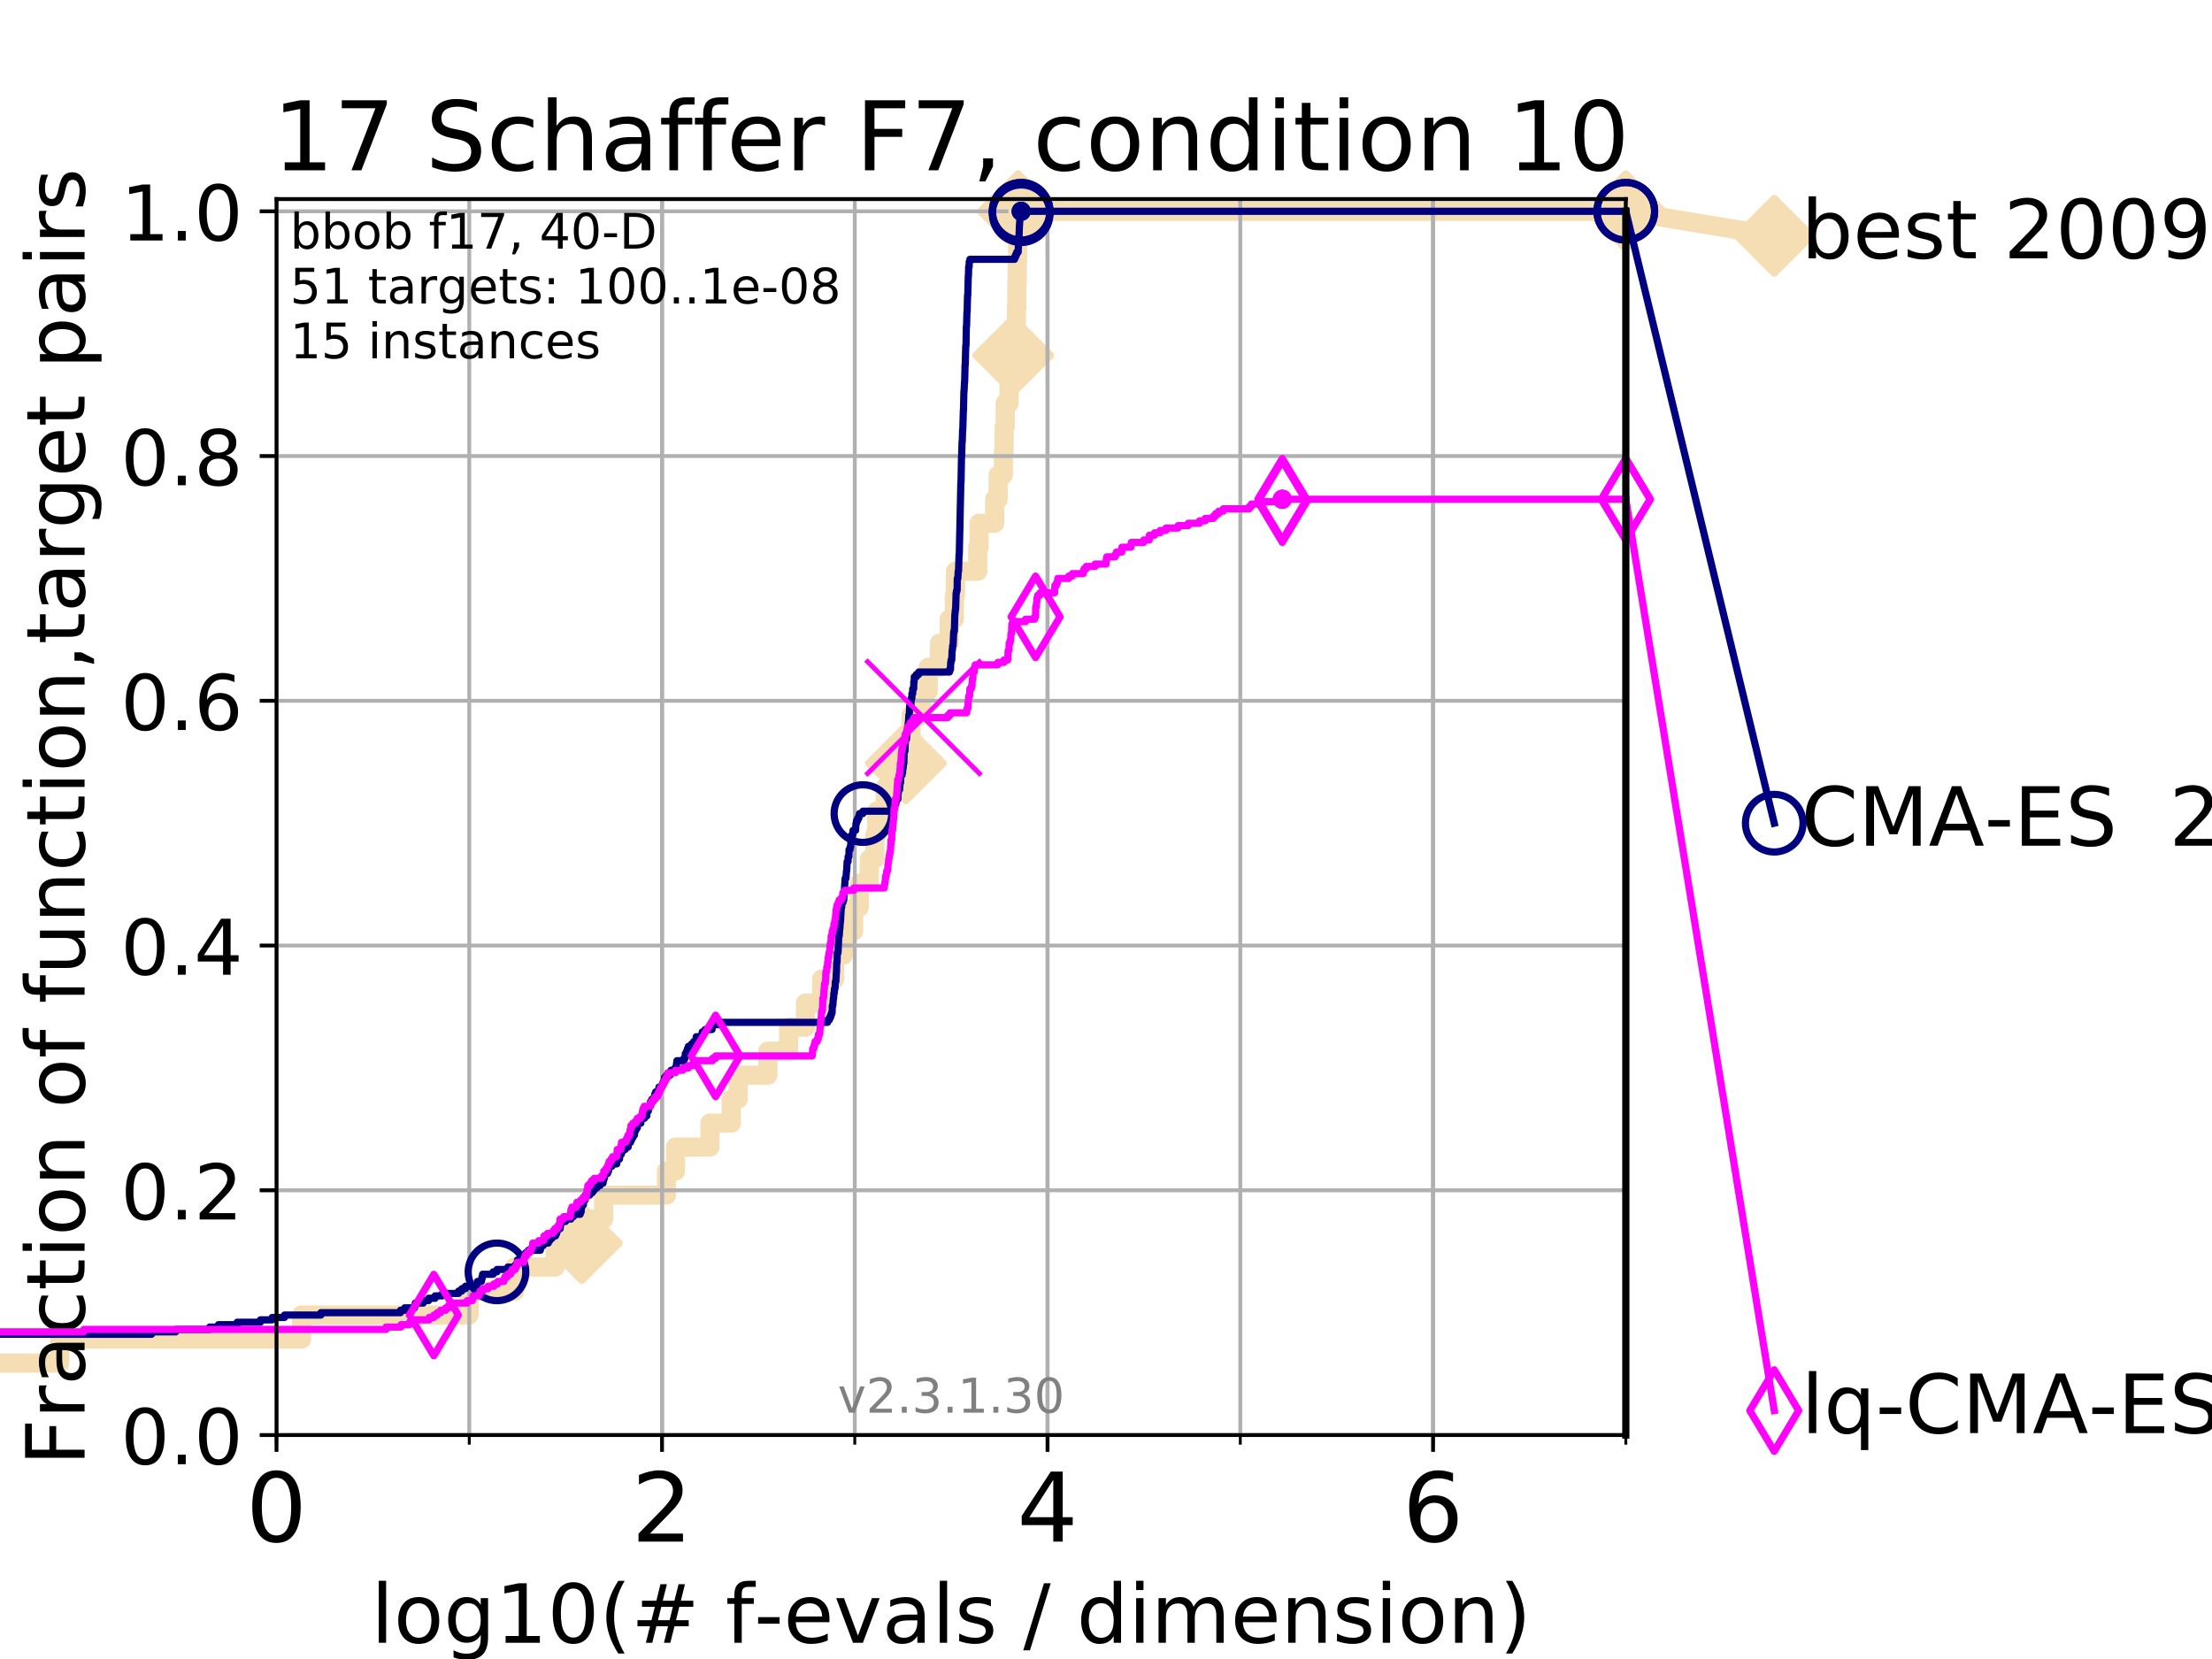 <?xml version="1.0" encoding="utf-8" standalone="no"?>
<!DOCTYPE svg PUBLIC "-//W3C//DTD SVG 1.1//EN"
  "http://www.w3.org/Graphics/SVG/1.1/DTD/svg11.dtd">
<!-- Created with matplotlib (https://matplotlib.org/) -->
<svg height="345.6pt" version="1.1" viewBox="0 0 460.8 345.6" width="460.8pt" xmlns="http://www.w3.org/2000/svg" xmlns:xlink="http://www.w3.org/1999/xlink">
 <defs>
  <style type="text/css">
*{stroke-linecap:butt;stroke-linejoin:round;}
  </style>
 </defs>
 <g id="figure_1">
  <g id="patch_1">
   <path d="M 0 345.6 
L 460.8 345.6 
L 460.8 0 
L 0 0 
z
" style="fill:#ffffff;"/>
  </g>
  <g id="axes_1">
   <g id="patch_2">
    <path d="M 57.6 298.944 
L 338.688 298.944 
L 338.688 41.472 
L 57.6 41.472 
z
" style="fill:#ffffff;"/>
   </g>
   <g id="line2d_1">
    <path d="M -1 283.949 
L 12.428 283.949 
L 12.428 278.95 
L 62.834 278.95 
L 62.834 273.952 
L 97.712 273.952 
L 97.712 268.953 
L 107.213 268.953 
L 107.213 263.955 
L 115.633 263.955 
L 115.633 258.956 
L 121.208 258.956 
L 121.208 253.958 
L 125.753 253.958 
L 125.753 248.959 
L 138.845 248.959 
L 138.845 243.961 
L 140.708 243.961 
L 140.708 238.962 
L 147.895 238.962 
L 147.895 233.964 
L 152.345 233.964 
L 152.345 228.965 
L 153.775 228.965 
L 153.775 223.967 
L 159.954 223.967 
L 159.954 218.968 
L 164.278 218.968 
L 164.278 213.97 
L 167.793 213.97 
L 167.793 208.971 
L 171.171 208.971 
L 171.171 203.973 
L 173.875 203.973 
L 173.875 198.974 
L 175.712 198.974 
L 175.712 193.976 
L 177.825 193.976 
L 177.825 188.977 
L 179.002 188.977 
L 179.002 183.979 
L 181.08 183.979 
L 181.08 178.98 
L 182.239 178.98 
L 182.239 173.982 
L 182.628 173.982 
L 182.628 168.983 
L 184.403 168.983 
L 184.403 163.985 
L 187.43 163.985 
L 187.43 158.986 
L 188.727 158.986 
L 188.727 153.988 
L 189.795 153.988 
L 189.795 148.989 
L 191.945 148.989 
L 191.945 143.991 
L 193.364 143.991 
L 193.364 138.992 
L 195.706 138.992 
L 195.706 133.994 
L 197.75 133.994 
L 197.75 128.995 
L 198.812 128.995 
L 198.812 123.997 
L 199.049 123.997 
L 199.049 118.999 
L 203.682 118.999 
L 203.682 114 
L 203.961 114 
L 203.961 109.002 
L 207.207 109.002 
L 207.207 104.003 
L 207.93 104.003 
L 207.93 99.005 
L 209.011 99.005 
L 209.011 94.006 
L 209.179 94.006 
L 209.179 89.008 
L 209.398 89.008 
L 209.398 84.009 
L 210.202 84.009 
L 210.202 79.011 
L 210.957 79.011 
L 210.957 74.012 
L 211.072 74.012 
L 211.072 69.014 
L 211.731 69.014 
L 211.731 64.015 
L 211.822 64.015 
L 211.822 59.017 
L 211.912 59.017 
L 211.912 54.018 
L 211.991 54.018 
L 211.991 49.02 
L 212.071 49.02 
L 212.071 44.021 
L 338.688 44.021 
" style="fill:none;stroke:#f5deb3;stroke-linecap:square;stroke-width:4;"/>
   </g>
   <g id="line2d_2">
    <defs>
     <path d="M -0 7.778 
L 7.778 0 
L 0 -7.778 
L -7.778 -0 
z
" id="m8e7471882d" style="stroke:#f5deb3;stroke-linejoin:miter;stroke-width:1.5;"/>
    </defs>
    <g>
     <use style="fill:#f5deb3;stroke:#f5deb3;stroke-linejoin:miter;stroke-width:1.5;" x="121.208" xlink:href="#m8e7471882d" y="258.956"/>
     <use style="fill:#f5deb3;stroke:#f5deb3;stroke-linejoin:miter;stroke-width:1.5;" x="188.727" xlink:href="#m8e7471882d" y="158.986"/>
     <use style="fill:#f5deb3;stroke:#f5deb3;stroke-linejoin:miter;stroke-width:1.5;" x="211.072" xlink:href="#m8e7471882d" y="74.012"/>
     <use style="fill:#f5deb3;stroke:#f5deb3;stroke-linejoin:miter;stroke-width:1.5;" x="212.071" xlink:href="#m8e7471882d" y="44.021"/>
     <use style="fill:#f5deb3;stroke:#f5deb3;stroke-linejoin:miter;stroke-width:1.5;" x="212.071" xlink:href="#m8e7471882d" y="44.021"/>
     <use style="fill:#f5deb3;stroke:#f5deb3;stroke-linejoin:miter;stroke-width:1.5;" x="338.688" xlink:href="#m8e7471882d" y="44.021"/>
    </g>
   </g>
   <g id="line2d_3">
    <path style="fill:none;stroke:#f5deb3;stroke-linecap:square;stroke-width:4;"/>
    <g/>
   </g>
   <g id="line2d_4">
    <path d="M 338.688 44.021 
L 369.608 49.12 
" style="fill:none;stroke:#f5deb3;stroke-linecap:square;stroke-width:4;"/>
    <g>
     <use style="fill:#f5deb3;stroke:#f5deb3;stroke-linejoin:miter;stroke-width:1.5;" x="338.688" xlink:href="#m8e7471882d" y="44.021"/>
     <use style="fill:#f5deb3;stroke:#f5deb3;stroke-linejoin:miter;stroke-width:1.5;" x="369.608" xlink:href="#m8e7471882d" y="49.12"/>
    </g>
   </g>
   <g id="matplotlib.axis_1">
    <g id="xtick_1">
     <g id="line2d_5">
      <path clip-path="url(#p83153c63a5)" d="M 57.6 298.944 
L 57.6 41.472 
" style="fill:none;stroke:#b0b0b0;stroke-linecap:square;stroke-width:0.8;"/>
     </g>
     <g id="line2d_6">
      <defs>
       <path d="M 0 0 
L 0 3.5 
" id="mbfb8127c39" style="stroke:#000000;stroke-width:0.8;"/>
      </defs>
      <g>
       <use style="stroke:#000000;stroke-width:0.8;" x="57.6" xlink:href="#mbfb8127c39" y="298.944"/>
      </g>
     </g>
     <g id="text_1">
      <!-- 0 -->
      <defs>
       <path d="M 31.781 66.406 
Q 24.172 66.406 20.328 58.906 
Q 16.5 51.422 16.5 36.375 
Q 16.5 21.391 20.328 13.891 
Q 24.172 6.391 31.781 6.391 
Q 39.453 6.391 43.281 13.891 
Q 47.125 21.391 47.125 36.375 
Q 47.125 51.422 43.281 58.906 
Q 39.453 66.406 31.781 66.406 
z
M 31.781 74.219 
Q 44.047 74.219 50.516 64.516 
Q 56.984 54.828 56.984 36.375 
Q 56.984 17.969 50.516 8.266 
Q 44.047 -1.422 31.781 -1.422 
Q 19.531 -1.422 13.062 8.266 
Q 6.594 17.969 6.594 36.375 
Q 6.594 54.828 13.062 64.516 
Q 19.531 74.219 31.781 74.219 
z
" id="DejaVuSans-48"/>
      </defs>
      <g transform="translate(51.237 321.141)scale(0.2 -0.2)">
       <use xlink:href="#DejaVuSans-48"/>
      </g>
     </g>
    </g>
    <g id="xtick_2">
     <g id="line2d_7">
      <path clip-path="url(#p83153c63a5)" d="M 137.911 298.944 
L 137.911 41.472 
" style="fill:none;stroke:#b0b0b0;stroke-linecap:square;stroke-width:0.8;"/>
     </g>
     <g id="line2d_8">
      <g>
       <use style="stroke:#000000;stroke-width:0.8;" x="137.911" xlink:href="#mbfb8127c39" y="298.944"/>
      </g>
     </g>
     <g id="text_2">
      <!-- 2 -->
      <defs>
       <path d="M 19.188 8.297 
L 53.609 8.297 
L 53.609 0 
L 7.328 0 
L 7.328 8.297 
Q 12.938 14.109 22.625 23.891 
Q 32.328 33.688 34.812 36.531 
Q 39.547 41.844 41.422 45.531 
Q 43.312 49.219 43.312 52.781 
Q 43.312 58.594 39.234 62.25 
Q 35.156 65.922 28.609 65.922 
Q 23.969 65.922 18.812 64.312 
Q 13.672 62.703 7.812 59.422 
L 7.812 69.391 
Q 13.766 71.781 18.938 73 
Q 24.125 74.219 28.422 74.219 
Q 39.75 74.219 46.484 68.547 
Q 53.219 62.891 53.219 53.422 
Q 53.219 48.922 51.531 44.891 
Q 49.859 40.875 45.406 35.406 
Q 44.188 33.984 37.641 27.219 
Q 31.109 20.453 19.188 8.297 
z
" id="DejaVuSans-50"/>
      </defs>
      <g transform="translate(131.548 321.141)scale(0.2 -0.2)">
       <use xlink:href="#DejaVuSans-50"/>
      </g>
     </g>
    </g>
    <g id="xtick_3">
     <g id="line2d_9">
      <path clip-path="url(#p83153c63a5)" d="M 218.222 298.944 
L 218.222 41.472 
" style="fill:none;stroke:#b0b0b0;stroke-linecap:square;stroke-width:0.8;"/>
     </g>
     <g id="line2d_10">
      <g>
       <use style="stroke:#000000;stroke-width:0.8;" x="218.222" xlink:href="#mbfb8127c39" y="298.944"/>
      </g>
     </g>
     <g id="text_3">
      <!-- 4 -->
      <defs>
       <path d="M 37.797 64.312 
L 12.891 25.391 
L 37.797 25.391 
z
M 35.203 72.906 
L 47.609 72.906 
L 47.609 25.391 
L 58.016 25.391 
L 58.016 17.188 
L 47.609 17.188 
L 47.609 0 
L 37.797 0 
L 37.797 17.188 
L 4.891 17.188 
L 4.891 26.703 
z
" id="DejaVuSans-52"/>
      </defs>
      <g transform="translate(211.859 321.141)scale(0.2 -0.2)">
       <use xlink:href="#DejaVuSans-52"/>
      </g>
     </g>
    </g>
    <g id="xtick_4">
     <g id="line2d_11">
      <path clip-path="url(#p83153c63a5)" d="M 298.533 298.944 
L 298.533 41.472 
" style="fill:none;stroke:#b0b0b0;stroke-linecap:square;stroke-width:0.8;"/>
     </g>
     <g id="line2d_12">
      <g>
       <use style="stroke:#000000;stroke-width:0.8;" x="298.533" xlink:href="#mbfb8127c39" y="298.944"/>
      </g>
     </g>
     <g id="text_4">
      <!-- 6 -->
      <defs>
       <path d="M 33.016 40.375 
Q 26.375 40.375 22.484 35.828 
Q 18.609 31.297 18.609 23.391 
Q 18.609 15.531 22.484 10.953 
Q 26.375 6.391 33.016 6.391 
Q 39.656 6.391 43.531 10.953 
Q 47.406 15.531 47.406 23.391 
Q 47.406 31.297 43.531 35.828 
Q 39.656 40.375 33.016 40.375 
z
M 52.594 71.297 
L 52.594 62.312 
Q 48.875 64.062 45.094 64.984 
Q 41.312 65.922 37.594 65.922 
Q 27.828 65.922 22.672 59.328 
Q 17.531 52.734 16.797 39.406 
Q 19.672 43.656 24.016 45.922 
Q 28.375 48.188 33.594 48.188 
Q 44.578 48.188 50.953 41.516 
Q 57.328 34.859 57.328 23.391 
Q 57.328 12.156 50.688 5.359 
Q 44.047 -1.422 33.016 -1.422 
Q 20.359 -1.422 13.672 8.266 
Q 6.984 17.969 6.984 36.375 
Q 6.984 53.656 15.188 63.938 
Q 23.391 74.219 37.203 74.219 
Q 40.922 74.219 44.703 73.484 
Q 48.484 72.75 52.594 71.297 
z
" id="DejaVuSans-54"/>
      </defs>
      <g transform="translate(292.17 321.141)scale(0.2 -0.2)">
       <use xlink:href="#DejaVuSans-54"/>
      </g>
     </g>
    </g>
    <g id="xtick_5">
     <g id="line2d_13">
      <path clip-path="url(#p83153c63a5)" d="M 57.6 298.944 
L 57.6 41.472 
" style="fill:none;stroke:#b0b0b0;stroke-linecap:square;stroke-width:0.8;"/>
     </g>
     <g id="line2d_14">
      <defs>
       <path d="M 0 0 
L 0 2 
" id="mdb3474d9d3" style="stroke:#000000;stroke-width:0.6;"/>
      </defs>
      <g>
       <use style="stroke:#000000;stroke-width:0.6;" x="57.6" xlink:href="#mdb3474d9d3" y="298.944"/>
      </g>
     </g>
    </g>
    <g id="xtick_6">
     <g id="line2d_15">
      <path clip-path="url(#p83153c63a5)" d="M 97.755 298.944 
L 97.755 41.472 
" style="fill:none;stroke:#b0b0b0;stroke-linecap:square;stroke-width:0.8;"/>
     </g>
     <g id="line2d_16">
      <g>
       <use style="stroke:#000000;stroke-width:0.6;" x="97.755" xlink:href="#mdb3474d9d3" y="298.944"/>
      </g>
     </g>
    </g>
    <g id="xtick_7">
     <g id="line2d_17">
      <path clip-path="url(#p83153c63a5)" d="M 137.911 298.944 
L 137.911 41.472 
" style="fill:none;stroke:#b0b0b0;stroke-linecap:square;stroke-width:0.8;"/>
     </g>
     <g id="line2d_18">
      <g>
       <use style="stroke:#000000;stroke-width:0.6;" x="137.911" xlink:href="#mdb3474d9d3" y="298.944"/>
      </g>
     </g>
    </g>
    <g id="xtick_8">
     <g id="line2d_19">
      <path clip-path="url(#p83153c63a5)" d="M 178.066 298.944 
L 178.066 41.472 
" style="fill:none;stroke:#b0b0b0;stroke-linecap:square;stroke-width:0.8;"/>
     </g>
     <g id="line2d_20">
      <g>
       <use style="stroke:#000000;stroke-width:0.6;" x="178.066" xlink:href="#mdb3474d9d3" y="298.944"/>
      </g>
     </g>
    </g>
    <g id="xtick_9">
     <g id="line2d_21">
      <path clip-path="url(#p83153c63a5)" d="M 218.222 298.944 
L 218.222 41.472 
" style="fill:none;stroke:#b0b0b0;stroke-linecap:square;stroke-width:0.8;"/>
     </g>
     <g id="line2d_22">
      <g>
       <use style="stroke:#000000;stroke-width:0.6;" x="218.222" xlink:href="#mdb3474d9d3" y="298.944"/>
      </g>
     </g>
    </g>
    <g id="xtick_10">
     <g id="line2d_23">
      <path clip-path="url(#p83153c63a5)" d="M 258.377 298.944 
L 258.377 41.472 
" style="fill:none;stroke:#b0b0b0;stroke-linecap:square;stroke-width:0.8;"/>
     </g>
     <g id="line2d_24">
      <g>
       <use style="stroke:#000000;stroke-width:0.6;" x="258.377" xlink:href="#mdb3474d9d3" y="298.944"/>
      </g>
     </g>
    </g>
    <g id="xtick_11">
     <g id="line2d_25">
      <path clip-path="url(#p83153c63a5)" d="M 298.533 298.944 
L 298.533 41.472 
" style="fill:none;stroke:#b0b0b0;stroke-linecap:square;stroke-width:0.8;"/>
     </g>
     <g id="line2d_26">
      <g>
       <use style="stroke:#000000;stroke-width:0.6;" x="298.533" xlink:href="#mdb3474d9d3" y="298.944"/>
      </g>
     </g>
    </g>
    <g id="xtick_12">
     <g id="line2d_27">
      <path clip-path="url(#p83153c63a5)" d="M 338.688 298.944 
L 338.688 41.472 
" style="fill:none;stroke:#b0b0b0;stroke-linecap:square;stroke-width:0.8;"/>
     </g>
     <g id="line2d_28">
      <g>
       <use style="stroke:#000000;stroke-width:0.6;" x="338.688" xlink:href="#mdb3474d9d3" y="298.944"/>
      </g>
     </g>
    </g>
    <g id="text_5">
     <!-- log10(# f-evals / dimension) -->
     <defs>
      <path d="M 9.422 75.984 
L 18.406 75.984 
L 18.406 0 
L 9.422 0 
z
" id="DejaVuSans-108"/>
      <path d="M 30.609 48.391 
Q 23.391 48.391 19.188 42.75 
Q 14.984 37.109 14.984 27.297 
Q 14.984 17.484 19.156 11.844 
Q 23.344 6.203 30.609 6.203 
Q 37.797 6.203 41.984 11.859 
Q 46.188 17.531 46.188 27.297 
Q 46.188 37.016 41.984 42.703 
Q 37.797 48.391 30.609 48.391 
z
M 30.609 56 
Q 42.328 56 49.016 48.375 
Q 55.719 40.766 55.719 27.297 
Q 55.719 13.875 49.016 6.219 
Q 42.328 -1.422 30.609 -1.422 
Q 18.844 -1.422 12.172 6.219 
Q 5.516 13.875 5.516 27.297 
Q 5.516 40.766 12.172 48.375 
Q 18.844 56 30.609 56 
z
" id="DejaVuSans-111"/>
      <path d="M 45.406 27.984 
Q 45.406 37.75 41.375 43.109 
Q 37.359 48.484 30.078 48.484 
Q 22.859 48.484 18.828 43.109 
Q 14.797 37.75 14.797 27.984 
Q 14.797 18.266 18.828 12.891 
Q 22.859 7.516 30.078 7.516 
Q 37.359 7.516 41.375 12.891 
Q 45.406 18.266 45.406 27.984 
z
M 54.391 6.781 
Q 54.391 -7.172 48.188 -13.984 
Q 42 -20.797 29.203 -20.797 
Q 24.469 -20.797 20.266 -20.094 
Q 16.062 -19.391 12.109 -17.922 
L 12.109 -9.188 
Q 16.062 -11.328 19.922 -12.344 
Q 23.781 -13.375 27.781 -13.375 
Q 36.625 -13.375 41.016 -8.766 
Q 45.406 -4.156 45.406 5.172 
L 45.406 9.625 
Q 42.625 4.781 38.281 2.391 
Q 33.938 0 27.875 0 
Q 17.828 0 11.672 7.656 
Q 5.516 15.328 5.516 27.984 
Q 5.516 40.672 11.672 48.328 
Q 17.828 56 27.875 56 
Q 33.938 56 38.281 53.609 
Q 42.625 51.219 45.406 46.391 
L 45.406 54.688 
L 54.391 54.688 
z
" id="DejaVuSans-103"/>
      <path d="M 12.406 8.297 
L 28.516 8.297 
L 28.516 63.922 
L 10.984 60.406 
L 10.984 69.391 
L 28.422 72.906 
L 38.281 72.906 
L 38.281 8.297 
L 54.391 8.297 
L 54.391 0 
L 12.406 0 
z
" id="DejaVuSans-49"/>
      <path d="M 31 75.875 
Q 24.469 64.656 21.281 53.656 
Q 18.109 42.672 18.109 31.391 
Q 18.109 20.125 21.312 9.062 
Q 24.516 -2 31 -13.188 
L 23.188 -13.188 
Q 15.875 -1.703 12.234 9.375 
Q 8.594 20.453 8.594 31.391 
Q 8.594 42.281 12.203 53.312 
Q 15.828 64.359 23.188 75.875 
z
" id="DejaVuSans-40"/>
      <path d="M 51.125 44 
L 36.922 44 
L 32.812 27.688 
L 47.125 27.688 
z
M 43.797 71.781 
L 38.719 51.516 
L 52.984 51.516 
L 58.109 71.781 
L 65.922 71.781 
L 60.891 51.516 
L 76.125 51.516 
L 76.125 44 
L 58.984 44 
L 54.984 27.688 
L 70.516 27.688 
L 70.516 20.219 
L 53.078 20.219 
L 48 0 
L 40.188 0 
L 45.219 20.219 
L 30.906 20.219 
L 25.875 0 
L 18.016 0 
L 23.094 20.219 
L 7.719 20.219 
L 7.719 27.688 
L 24.906 27.688 
L 29 44 
L 13.281 44 
L 13.281 51.516 
L 30.906 51.516 
L 35.891 71.781 
z
" id="DejaVuSans-35"/>
      <path id="DejaVuSans-32"/>
      <path d="M 37.109 75.984 
L 37.109 68.5 
L 28.516 68.5 
Q 23.688 68.5 21.797 66.547 
Q 19.922 64.594 19.922 59.516 
L 19.922 54.688 
L 34.719 54.688 
L 34.719 47.703 
L 19.922 47.703 
L 19.922 0 
L 10.891 0 
L 10.891 47.703 
L 2.297 47.703 
L 2.297 54.688 
L 10.891 54.688 
L 10.891 58.5 
Q 10.891 67.625 15.141 71.797 
Q 19.391 75.984 28.609 75.984 
z
" id="DejaVuSans-102"/>
      <path d="M 4.891 31.391 
L 31.203 31.391 
L 31.203 23.391 
L 4.891 23.391 
z
" id="DejaVuSans-45"/>
      <path d="M 56.203 29.594 
L 56.203 25.203 
L 14.891 25.203 
Q 15.484 15.922 20.484 11.062 
Q 25.484 6.203 34.422 6.203 
Q 39.594 6.203 44.453 7.469 
Q 49.312 8.734 54.109 11.281 
L 54.109 2.781 
Q 49.266 0.734 44.188 -0.344 
Q 39.109 -1.422 33.891 -1.422 
Q 20.797 -1.422 13.156 6.188 
Q 5.516 13.812 5.516 26.812 
Q 5.516 40.234 12.766 48.109 
Q 20.016 56 32.328 56 
Q 43.359 56 49.781 48.891 
Q 56.203 41.797 56.203 29.594 
z
M 47.219 32.234 
Q 47.125 39.594 43.094 43.984 
Q 39.062 48.391 32.422 48.391 
Q 24.906 48.391 20.391 44.141 
Q 15.875 39.891 15.188 32.172 
z
" id="DejaVuSans-101"/>
      <path d="M 2.984 54.688 
L 12.5 54.688 
L 29.594 8.797 
L 46.688 54.688 
L 56.203 54.688 
L 35.688 0 
L 23.484 0 
z
" id="DejaVuSans-118"/>
      <path d="M 34.281 27.484 
Q 23.391 27.484 19.188 25 
Q 14.984 22.516 14.984 16.5 
Q 14.984 11.719 18.141 8.906 
Q 21.297 6.109 26.703 6.109 
Q 34.188 6.109 38.703 11.406 
Q 43.219 16.703 43.219 25.484 
L 43.219 27.484 
z
M 52.203 31.203 
L 52.203 0 
L 43.219 0 
L 43.219 8.297 
Q 40.141 3.328 35.547 0.953 
Q 30.953 -1.422 24.312 -1.422 
Q 15.922 -1.422 10.953 3.297 
Q 6 8.016 6 15.922 
Q 6 25.141 12.172 29.828 
Q 18.359 34.516 30.609 34.516 
L 43.219 34.516 
L 43.219 35.406 
Q 43.219 41.609 39.141 45 
Q 35.062 48.391 27.688 48.391 
Q 23 48.391 18.547 47.266 
Q 14.109 46.141 10.016 43.891 
L 10.016 52.203 
Q 14.938 54.109 19.578 55.047 
Q 24.219 56 28.609 56 
Q 40.484 56 46.344 49.844 
Q 52.203 43.703 52.203 31.203 
z
" id="DejaVuSans-97"/>
      <path d="M 44.281 53.078 
L 44.281 44.578 
Q 40.484 46.531 36.375 47.5 
Q 32.281 48.484 27.875 48.484 
Q 21.188 48.484 17.844 46.438 
Q 14.5 44.391 14.5 40.281 
Q 14.5 37.156 16.891 35.375 
Q 19.281 33.594 26.516 31.984 
L 29.594 31.297 
Q 39.156 29.25 43.188 25.516 
Q 47.219 21.781 47.219 15.094 
Q 47.219 7.469 41.188 3.016 
Q 35.156 -1.422 24.609 -1.422 
Q 20.219 -1.422 15.453 -0.562 
Q 10.688 0.297 5.422 2 
L 5.422 11.281 
Q 10.406 8.688 15.234 7.391 
Q 20.062 6.109 24.812 6.109 
Q 31.156 6.109 34.562 8.281 
Q 37.984 10.453 37.984 14.406 
Q 37.984 18.062 35.516 20.016 
Q 33.062 21.969 24.703 23.781 
L 21.578 24.516 
Q 13.234 26.266 9.516 29.906 
Q 5.812 33.547 5.812 39.891 
Q 5.812 47.609 11.281 51.797 
Q 16.75 56 26.812 56 
Q 31.781 56 36.172 55.266 
Q 40.578 54.547 44.281 53.078 
z
" id="DejaVuSans-115"/>
      <path d="M 25.391 72.906 
L 33.688 72.906 
L 8.297 -9.281 
L 0 -9.281 
z
" id="DejaVuSans-47"/>
      <path d="M 45.406 46.391 
L 45.406 75.984 
L 54.391 75.984 
L 54.391 0 
L 45.406 0 
L 45.406 8.203 
Q 42.578 3.328 38.25 0.953 
Q 33.938 -1.422 27.875 -1.422 
Q 17.969 -1.422 11.734 6.484 
Q 5.516 14.406 5.516 27.297 
Q 5.516 40.188 11.734 48.094 
Q 17.969 56 27.875 56 
Q 33.938 56 38.25 53.625 
Q 42.578 51.266 45.406 46.391 
z
M 14.797 27.297 
Q 14.797 17.391 18.875 11.75 
Q 22.953 6.109 30.078 6.109 
Q 37.203 6.109 41.297 11.75 
Q 45.406 17.391 45.406 27.297 
Q 45.406 37.203 41.297 42.844 
Q 37.203 48.484 30.078 48.484 
Q 22.953 48.484 18.875 42.844 
Q 14.797 37.203 14.797 27.297 
z
" id="DejaVuSans-100"/>
      <path d="M 9.422 54.688 
L 18.406 54.688 
L 18.406 0 
L 9.422 0 
z
M 9.422 75.984 
L 18.406 75.984 
L 18.406 64.594 
L 9.422 64.594 
z
" id="DejaVuSans-105"/>
      <path d="M 52 44.188 
Q 55.375 50.25 60.062 53.125 
Q 64.75 56 71.094 56 
Q 79.641 56 84.281 50.016 
Q 88.922 44.047 88.922 33.016 
L 88.922 0 
L 79.891 0 
L 79.891 32.719 
Q 79.891 40.578 77.094 44.375 
Q 74.312 48.188 68.609 48.188 
Q 61.625 48.188 57.562 43.547 
Q 53.516 38.922 53.516 30.906 
L 53.516 0 
L 44.484 0 
L 44.484 32.719 
Q 44.484 40.625 41.703 44.406 
Q 38.922 48.188 33.109 48.188 
Q 26.219 48.188 22.156 43.531 
Q 18.109 38.875 18.109 30.906 
L 18.109 0 
L 9.078 0 
L 9.078 54.688 
L 18.109 54.688 
L 18.109 46.188 
Q 21.188 51.219 25.484 53.609 
Q 29.781 56 35.688 56 
Q 41.656 56 45.828 52.969 
Q 50 49.953 52 44.188 
z
" id="DejaVuSans-109"/>
      <path d="M 54.891 33.016 
L 54.891 0 
L 45.906 0 
L 45.906 32.719 
Q 45.906 40.484 42.875 44.328 
Q 39.844 48.188 33.797 48.188 
Q 26.516 48.188 22.312 43.547 
Q 18.109 38.922 18.109 30.906 
L 18.109 0 
L 9.078 0 
L 9.078 54.688 
L 18.109 54.688 
L 18.109 46.188 
Q 21.344 51.125 25.703 53.562 
Q 30.078 56 35.797 56 
Q 45.219 56 50.047 50.172 
Q 54.891 44.344 54.891 33.016 
z
" id="DejaVuSans-110"/>
      <path d="M 8.016 75.875 
L 15.828 75.875 
Q 23.141 64.359 26.781 53.312 
Q 30.422 42.281 30.422 31.391 
Q 30.422 20.453 26.781 9.375 
Q 23.141 -1.703 15.828 -13.188 
L 8.016 -13.188 
Q 14.5 -2 17.703 9.062 
Q 20.906 20.125 20.906 31.391 
Q 20.906 42.672 17.703 53.656 
Q 14.5 64.656 8.016 75.875 
z
" id="DejaVuSans-41"/>
     </defs>
     <g transform="translate(77.303 342.218)scale(0.17 -0.17)">
      <use xlink:href="#DejaVuSans-108"/>
      <use x="27.783" xlink:href="#DejaVuSans-111"/>
      <use x="88.965" xlink:href="#DejaVuSans-103"/>
      <use x="152.441" xlink:href="#DejaVuSans-49"/>
      <use x="216.064" xlink:href="#DejaVuSans-48"/>
      <use x="279.688" xlink:href="#DejaVuSans-40"/>
      <use x="318.701" xlink:href="#DejaVuSans-35"/>
      <use x="402.49" xlink:href="#DejaVuSans-32"/>
      <use x="434.277" xlink:href="#DejaVuSans-102"/>
      <use x="469.404" xlink:href="#DejaVuSans-45"/>
      <use x="505.488" xlink:href="#DejaVuSans-101"/>
      <use x="567.012" xlink:href="#DejaVuSans-118"/>
      <use x="626.191" xlink:href="#DejaVuSans-97"/>
      <use x="687.471" xlink:href="#DejaVuSans-108"/>
      <use x="715.254" xlink:href="#DejaVuSans-115"/>
      <use x="767.354" xlink:href="#DejaVuSans-32"/>
      <use x="799.141" xlink:href="#DejaVuSans-47"/>
      <use x="832.832" xlink:href="#DejaVuSans-32"/>
      <use x="864.619" xlink:href="#DejaVuSans-100"/>
      <use x="928.096" xlink:href="#DejaVuSans-105"/>
      <use x="955.879" xlink:href="#DejaVuSans-109"/>
      <use x="1053.291" xlink:href="#DejaVuSans-101"/>
      <use x="1114.814" xlink:href="#DejaVuSans-110"/>
      <use x="1178.193" xlink:href="#DejaVuSans-115"/>
      <use x="1230.293" xlink:href="#DejaVuSans-105"/>
      <use x="1258.076" xlink:href="#DejaVuSans-111"/>
      <use x="1319.258" xlink:href="#DejaVuSans-110"/>
      <use x="1382.637" xlink:href="#DejaVuSans-41"/>
     </g>
    </g>
   </g>
   <g id="matplotlib.axis_2">
    <g id="ytick_1">
     <g id="line2d_29">
      <path clip-path="url(#p83153c63a5)" d="M 57.6 298.944 
L 338.688 298.944 
" style="fill:none;stroke:#b0b0b0;stroke-linecap:square;stroke-width:0.8;"/>
     </g>
     <g id="line2d_30">
      <defs>
       <path d="M 0 0 
L -3.5 0 
" id="m0d73a87165" style="stroke:#000000;stroke-width:0.8;"/>
      </defs>
      <g>
       <use style="stroke:#000000;stroke-width:0.8;" x="57.6" xlink:href="#m0d73a87165" y="298.944"/>
      </g>
     </g>
     <g id="text_6">
      <!-- 0.0 -->
      <defs>
       <path d="M 10.688 12.406 
L 21 12.406 
L 21 0 
L 10.688 0 
z
" id="DejaVuSans-46"/>
      </defs>
      <g transform="translate(25.155 305.023)scale(0.16 -0.16)">
       <use xlink:href="#DejaVuSans-48"/>
       <use x="63.623" xlink:href="#DejaVuSans-46"/>
       <use x="95.41" xlink:href="#DejaVuSans-48"/>
      </g>
     </g>
    </g>
    <g id="ytick_2">
     <g id="line2d_31">
      <path clip-path="url(#p83153c63a5)" d="M 57.6 247.959 
L 338.688 247.959 
" style="fill:none;stroke:#b0b0b0;stroke-linecap:square;stroke-width:0.8;"/>
     </g>
     <g id="line2d_32">
      <g>
       <use style="stroke:#000000;stroke-width:0.8;" x="57.6" xlink:href="#m0d73a87165" y="247.959"/>
      </g>
     </g>
     <g id="text_7">
      <!-- 0.2 -->
      <g transform="translate(25.155 254.038)scale(0.16 -0.16)">
       <use xlink:href="#DejaVuSans-48"/>
       <use x="63.623" xlink:href="#DejaVuSans-46"/>
       <use x="95.41" xlink:href="#DejaVuSans-50"/>
      </g>
     </g>
    </g>
    <g id="ytick_3">
     <g id="line2d_33">
      <path clip-path="url(#p83153c63a5)" d="M 57.6 196.975 
L 338.688 196.975 
" style="fill:none;stroke:#b0b0b0;stroke-linecap:square;stroke-width:0.8;"/>
     </g>
     <g id="line2d_34">
      <g>
       <use style="stroke:#000000;stroke-width:0.8;" x="57.6" xlink:href="#m0d73a87165" y="196.975"/>
      </g>
     </g>
     <g id="text_8">
      <!-- 0.4 -->
      <g transform="translate(25.155 203.054)scale(0.16 -0.16)">
       <use xlink:href="#DejaVuSans-48"/>
       <use x="63.623" xlink:href="#DejaVuSans-46"/>
       <use x="95.41" xlink:href="#DejaVuSans-52"/>
      </g>
     </g>
    </g>
    <g id="ytick_4">
     <g id="line2d_35">
      <path clip-path="url(#p83153c63a5)" d="M 57.6 145.99 
L 338.688 145.99 
" style="fill:none;stroke:#b0b0b0;stroke-linecap:square;stroke-width:0.8;"/>
     </g>
     <g id="line2d_36">
      <g>
       <use style="stroke:#000000;stroke-width:0.8;" x="57.6" xlink:href="#m0d73a87165" y="145.99"/>
      </g>
     </g>
     <g id="text_9">
      <!-- 0.6 -->
      <g transform="translate(25.155 152.069)scale(0.16 -0.16)">
       <use xlink:href="#DejaVuSans-48"/>
       <use x="63.623" xlink:href="#DejaVuSans-46"/>
       <use x="95.41" xlink:href="#DejaVuSans-54"/>
      </g>
     </g>
    </g>
    <g id="ytick_5">
     <g id="line2d_37">
      <path clip-path="url(#p83153c63a5)" d="M 57.6 95.006 
L 338.688 95.006 
" style="fill:none;stroke:#b0b0b0;stroke-linecap:square;stroke-width:0.8;"/>
     </g>
     <g id="line2d_38">
      <g>
       <use style="stroke:#000000;stroke-width:0.8;" x="57.6" xlink:href="#m0d73a87165" y="95.006"/>
      </g>
     </g>
     <g id="text_10">
      <!-- 0.8 -->
      <defs>
       <path d="M 31.781 34.625 
Q 24.75 34.625 20.719 30.859 
Q 16.703 27.094 16.703 20.516 
Q 16.703 13.922 20.719 10.156 
Q 24.75 6.391 31.781 6.391 
Q 38.812 6.391 42.859 10.172 
Q 46.922 13.969 46.922 20.516 
Q 46.922 27.094 42.891 30.859 
Q 38.875 34.625 31.781 34.625 
z
M 21.922 38.812 
Q 15.578 40.375 12.031 44.719 
Q 8.5 49.078 8.5 55.328 
Q 8.5 64.062 14.719 69.141 
Q 20.953 74.219 31.781 74.219 
Q 42.672 74.219 48.875 69.141 
Q 55.078 64.062 55.078 55.328 
Q 55.078 49.078 51.531 44.719 
Q 48 40.375 41.703 38.812 
Q 48.828 37.156 52.797 32.312 
Q 56.781 27.484 56.781 20.516 
Q 56.781 9.906 50.312 4.234 
Q 43.844 -1.422 31.781 -1.422 
Q 19.734 -1.422 13.25 4.234 
Q 6.781 9.906 6.781 20.516 
Q 6.781 27.484 10.781 32.312 
Q 14.797 37.156 21.922 38.812 
z
M 18.312 54.391 
Q 18.312 48.734 21.844 45.562 
Q 25.391 42.391 31.781 42.391 
Q 38.141 42.391 41.719 45.562 
Q 45.312 48.734 45.312 54.391 
Q 45.312 60.062 41.719 63.234 
Q 38.141 66.406 31.781 66.406 
Q 25.391 66.406 21.844 63.234 
Q 18.312 60.062 18.312 54.391 
z
" id="DejaVuSans-56"/>
      </defs>
      <g transform="translate(25.155 101.085)scale(0.16 -0.16)">
       <use xlink:href="#DejaVuSans-48"/>
       <use x="63.623" xlink:href="#DejaVuSans-46"/>
       <use x="95.41" xlink:href="#DejaVuSans-56"/>
      </g>
     </g>
    </g>
    <g id="ytick_6">
     <g id="line2d_39">
      <path clip-path="url(#p83153c63a5)" d="M 57.6 44.021 
L 338.688 44.021 
" style="fill:none;stroke:#b0b0b0;stroke-linecap:square;stroke-width:0.8;"/>
     </g>
     <g id="line2d_40">
      <g>
       <use style="stroke:#000000;stroke-width:0.8;" x="57.6" xlink:href="#m0d73a87165" y="44.021"/>
      </g>
     </g>
     <g id="text_11">
      <!-- 1.0 -->
      <g transform="translate(25.155 50.1)scale(0.16 -0.16)">
       <use xlink:href="#DejaVuSans-49"/>
       <use x="63.623" xlink:href="#DejaVuSans-46"/>
       <use x="95.41" xlink:href="#DejaVuSans-48"/>
      </g>
     </g>
    </g>
    <g id="text_12">
     <!-- Fraction of function,target pairs -->
     <defs>
      <path d="M 9.812 72.906 
L 51.703 72.906 
L 51.703 64.594 
L 19.672 64.594 
L 19.672 43.109 
L 48.578 43.109 
L 48.578 34.812 
L 19.672 34.812 
L 19.672 0 
L 9.812 0 
z
" id="DejaVuSans-70"/>
      <path d="M 41.109 46.297 
Q 39.594 47.172 37.812 47.578 
Q 36.031 48 33.891 48 
Q 26.266 48 22.188 43.047 
Q 18.109 38.094 18.109 28.812 
L 18.109 0 
L 9.078 0 
L 9.078 54.688 
L 18.109 54.688 
L 18.109 46.188 
Q 20.953 51.172 25.484 53.578 
Q 30.031 56 36.531 56 
Q 37.453 56 38.578 55.875 
Q 39.703 55.766 41.062 55.516 
z
" id="DejaVuSans-114"/>
      <path d="M 48.781 52.594 
L 48.781 44.188 
Q 44.969 46.297 41.141 47.344 
Q 37.312 48.391 33.406 48.391 
Q 24.656 48.391 19.812 42.844 
Q 14.984 37.312 14.984 27.297 
Q 14.984 17.281 19.812 11.734 
Q 24.656 6.203 33.406 6.203 
Q 37.312 6.203 41.141 7.25 
Q 44.969 8.297 48.781 10.406 
L 48.781 2.094 
Q 45.016 0.344 40.984 -0.531 
Q 36.969 -1.422 32.422 -1.422 
Q 20.062 -1.422 12.781 6.344 
Q 5.516 14.109 5.516 27.297 
Q 5.516 40.672 12.859 48.328 
Q 20.219 56 33.016 56 
Q 37.156 56 41.109 55.141 
Q 45.062 54.297 48.781 52.594 
z
" id="DejaVuSans-99"/>
      <path d="M 18.312 70.219 
L 18.312 54.688 
L 36.812 54.688 
L 36.812 47.703 
L 18.312 47.703 
L 18.312 18.016 
Q 18.312 11.328 20.141 9.422 
Q 21.969 7.516 27.594 7.516 
L 36.812 7.516 
L 36.812 0 
L 27.594 0 
Q 17.188 0 13.234 3.875 
Q 9.281 7.766 9.281 18.016 
L 9.281 47.703 
L 2.688 47.703 
L 2.688 54.688 
L 9.281 54.688 
L 9.281 70.219 
z
" id="DejaVuSans-116"/>
      <path d="M 8.5 21.578 
L 8.5 54.688 
L 17.484 54.688 
L 17.484 21.922 
Q 17.484 14.156 20.5 10.266 
Q 23.531 6.391 29.594 6.391 
Q 36.859 6.391 41.078 11.031 
Q 45.312 15.672 45.312 23.688 
L 45.312 54.688 
L 54.297 54.688 
L 54.297 0 
L 45.312 0 
L 45.312 8.406 
Q 42.047 3.422 37.719 1 
Q 33.406 -1.422 27.688 -1.422 
Q 18.266 -1.422 13.375 4.438 
Q 8.5 10.297 8.5 21.578 
z
M 31.109 56 
z
" id="DejaVuSans-117"/>
      <path d="M 11.719 12.406 
L 22.016 12.406 
L 22.016 4 
L 14.016 -11.625 
L 7.719 -11.625 
L 11.719 4 
z
" id="DejaVuSans-44"/>
      <path d="M 18.109 8.203 
L 18.109 -20.797 
L 9.078 -20.797 
L 9.078 54.688 
L 18.109 54.688 
L 18.109 46.391 
Q 20.953 51.266 25.266 53.625 
Q 29.594 56 35.594 56 
Q 45.562 56 51.781 48.094 
Q 58.016 40.188 58.016 27.297 
Q 58.016 14.406 51.781 6.484 
Q 45.562 -1.422 35.594 -1.422 
Q 29.594 -1.422 25.266 0.953 
Q 20.953 3.328 18.109 8.203 
z
M 48.688 27.297 
Q 48.688 37.203 44.609 42.844 
Q 40.531 48.484 33.406 48.484 
Q 26.266 48.484 22.188 42.844 
Q 18.109 37.203 18.109 27.297 
Q 18.109 17.391 22.188 11.75 
Q 26.266 6.109 33.406 6.109 
Q 40.531 6.109 44.609 11.75 
Q 48.688 17.391 48.688 27.297 
z
" id="DejaVuSans-112"/>
     </defs>
     <g transform="translate(17.62 305.347)rotate(-90)scale(0.17 -0.17)">
      <use xlink:href="#DejaVuSans-70"/>
      <use x="57.41" xlink:href="#DejaVuSans-114"/>
      <use x="98.523" xlink:href="#DejaVuSans-97"/>
      <use x="159.803" xlink:href="#DejaVuSans-99"/>
      <use x="214.783" xlink:href="#DejaVuSans-116"/>
      <use x="253.992" xlink:href="#DejaVuSans-105"/>
      <use x="281.775" xlink:href="#DejaVuSans-111"/>
      <use x="342.957" xlink:href="#DejaVuSans-110"/>
      <use x="406.336" xlink:href="#DejaVuSans-32"/>
      <use x="438.123" xlink:href="#DejaVuSans-111"/>
      <use x="499.305" xlink:href="#DejaVuSans-102"/>
      <use x="534.51" xlink:href="#DejaVuSans-32"/>
      <use x="566.297" xlink:href="#DejaVuSans-102"/>
      <use x="601.502" xlink:href="#DejaVuSans-117"/>
      <use x="664.881" xlink:href="#DejaVuSans-110"/>
      <use x="728.26" xlink:href="#DejaVuSans-99"/>
      <use x="783.24" xlink:href="#DejaVuSans-116"/>
      <use x="822.449" xlink:href="#DejaVuSans-105"/>
      <use x="850.232" xlink:href="#DejaVuSans-111"/>
      <use x="911.414" xlink:href="#DejaVuSans-110"/>
      <use x="974.793" xlink:href="#DejaVuSans-44"/>
      <use x="1006.58" xlink:href="#DejaVuSans-116"/>
      <use x="1045.789" xlink:href="#DejaVuSans-97"/>
      <use x="1107.068" xlink:href="#DejaVuSans-114"/>
      <use x="1148.166" xlink:href="#DejaVuSans-103"/>
      <use x="1211.643" xlink:href="#DejaVuSans-101"/>
      <use x="1273.166" xlink:href="#DejaVuSans-116"/>
      <use x="1312.375" xlink:href="#DejaVuSans-32"/>
      <use x="1344.162" xlink:href="#DejaVuSans-112"/>
      <use x="1407.639" xlink:href="#DejaVuSans-97"/>
      <use x="1468.918" xlink:href="#DejaVuSans-105"/>
      <use x="1496.701" xlink:href="#DejaVuSans-114"/>
      <use x="1537.814" xlink:href="#DejaVuSans-115"/>
     </g>
    </g>
   </g>
   <g id="line2d_41">
    <defs>
     <path d="M 0 1.5 
C 0.398 1.5 0.779 1.342 1.061 1.061 
C 1.342 0.779 1.5 0.398 1.5 0 
C 1.5 -0.398 1.342 -0.779 1.061 -1.061 
C 0.779 -1.342 0.398 -1.5 0 -1.5 
C -0.398 -1.5 -0.779 -1.342 -1.061 -1.061 
C -1.342 -0.779 -1.5 -0.398 -1.5 0 
C -1.5 0.398 -1.342 0.779 -1.061 1.061 
C -0.779 1.342 -0.398 1.5 0 1.5 
z
" id="m81780f869c" style="stroke:#f5deb3;"/>
    </defs>
    <g>
     <use style="fill:#f5deb3;stroke:#f5deb3;" x="212.071" xlink:href="#m81780f869c" y="44.021"/>
     <use style="fill:#f5deb3;stroke:#f5deb3;" x="212.071" xlink:href="#m81780f869c" y="44.021"/>
    </g>
   </g>
   <g id="line2d_42">
    <defs>
     <path d="M 0 1.5 
C 0.398 1.5 0.779 1.342 1.061 1.061 
C 1.342 0.779 1.5 0.398 1.5 0 
C 1.5 -0.398 1.342 -0.779 1.061 -1.061 
C 0.779 -1.342 0.398 -1.5 0 -1.5 
C -0.398 -1.5 -0.779 -1.342 -1.061 -1.061 
C -1.342 -0.779 -1.5 -0.398 -1.5 0 
C -1.5 0.398 -1.342 0.779 -1.061 1.061 
C -0.779 1.342 -0.398 1.5 0 1.5 
z
" id="m7630be28d5" style="stroke:#000080;"/>
    </defs>
    <g>
     <use style="fill:#000080;stroke:#000080;" x="212.725" xlink:href="#m7630be28d5" y="44.021"/>
     <use style="fill:#000080;stroke:#000080;" x="212.725" xlink:href="#m7630be28d5" y="44.021"/>
    </g>
   </g>
   <g id="line2d_43">
    <path d="M -1 277.95 
L 31.587 277.95 
L 31.587 277.451 
L 36.604 277.451 
L 36.604 276.951 
L 43.675 276.951 
L 43.675 276.451 
L 45.512 276.451 
L 45.512 275.951 
L 49.403 275.951 
L 49.403 275.451 
L 54.245 275.451 
L 54.245 274.951 
L 56.705 274.951 
L 56.705 274.451 
L 59.262 274.451 
L 59.262 273.952 
L 66.854 273.952 
L 66.854 273.452 
L 83.438 273.452 
L 83.438 272.952 
L 84.308 272.952 
L 84.308 272.452 
L 86.351 272.452 
L 86.351 271.952 
L 86.518 271.952 
L 86.518 271.452 
L 88.18 271.452 
L 88.18 270.952 
L 89.278 270.952 
L 89.278 270.453 
L 90.641 270.453 
L 90.641 269.953 
L 92.147 269.953 
L 92.147 269.453 
L 95.526 269.453 
L 95.526 268.953 
L 96.206 268.953 
L 96.206 268.453 
L 96.952 268.453 
L 96.952 267.953 
L 99.298 267.953 
L 99.298 267.454 
L 99.457 267.454 
L 99.457 266.954 
L 100.268 266.954 
L 100.268 266.454 
L 100.419 266.454 
L 100.419 265.954 
L 100.531 265.954 
L 100.531 265.454 
L 102.729 265.454 
L 102.729 264.954 
L 103.53 264.954 
L 103.53 264.454 
L 105.788 264.454 
L 105.788 263.955 
L 107.39 263.955 
L 107.39 263.455 
L 107.787 263.455 
L 107.811 262.455 
L 108.718 262.455 
L 108.718 261.955 
L 108.834 261.955 
L 108.834 261.455 
L 109.536 261.455 
L 109.536 260.956 
L 110.082 260.956 
L 110.082 260.456 
L 112.563 260.456 
L 112.563 259.956 
L 112.711 259.956 
L 112.711 259.456 
L 113.186 259.456 
L 113.186 258.956 
L 114.216 258.956 
L 114.216 258.456 
L 114.519 258.456 
L 114.519 257.956 
L 115.012 257.956 
L 115.012 257.457 
L 115.742 257.457 
L 115.742 256.957 
L 115.974 256.957 
L 115.974 256.457 
L 116.111 256.457 
L 116.111 255.957 
L 116.695 255.957 
L 116.769 254.957 
L 116.914 254.957 
L 116.914 254.457 
L 117.807 254.457 
L 117.807 253.958 
L 118.93 253.958 
L 118.93 253.458 
L 119.44 253.458 
L 119.44 252.958 
L 120.864 252.958 
L 120.864 252.458 
L 121.06 252.458 
L 121.106 251.458 
L 121.231 251.458 
L 121.231 250.959 
L 121.546 250.959 
L 121.579 249.959 
L 121.91 249.959 
L 121.942 248.959 
L 122.865 248.959 
L 122.865 248.459 
L 123.394 248.459 
L 123.394 247.959 
L 123.781 247.959 
L 123.781 247.46 
L 124.34 247.46 
L 124.34 246.96 
L 125.011 246.96 
L 125.011 246.46 
L 125.63 246.46 
L 125.63 245.96 
L 125.744 245.96 
L 125.744 245.46 
L 125.919 245.46 
L 125.927 244.461 
L 126.565 244.461 
L 126.565 243.961 
L 126.773 243.961 
L 126.855 242.961 
L 127.469 242.961 
L 127.469 242.461 
L 128.486 242.461 
L 128.516 241.461 
L 129.053 241.461 
L 129.126 240.462 
L 129.426 240.462 
L 129.426 239.962 
L 129.651 239.962 
L 129.651 239.462 
L 130.23 239.462 
L 130.23 238.962 
L 130.849 238.962 
L 130.933 237.962 
L 131.357 237.962 
L 131.357 237.463 
L 131.578 237.463 
L 131.578 236.963 
L 131.864 236.963 
L 131.864 236.463 
L 132.17 236.463 
L 132.236 235.463 
L 132.476 235.463 
L 132.476 234.963 
L 132.766 234.963 
L 132.801 233.964 
L 133.505 233.964 
L 133.505 232.964 
L 134.252 232.964 
L 134.252 232.464 
L 134.745 232.464 
L 134.756 231.464 
L 135.056 231.464 
L 135.128 230.465 
L 135.477 230.465 
L 135.532 229.465 
L 135.82 229.465 
L 135.82 228.965 
L 136.328 228.965 
L 136.381 227.966 
L 136.58 227.966 
L 136.58 227.466 
L 137.226 227.466 
L 137.267 226.466 
L 137.902 226.466 
L 137.902 225.966 
L 138.106 225.966 
L 138.106 225.466 
L 138.38 225.466 
L 138.431 224.467 
L 138.861 224.467 
L 138.861 223.967 
L 139.617 223.967 
L 139.617 223.467 
L 139.77 223.467 
L 139.77 222.967 
L 140.608 222.967 
L 140.608 222.467 
L 140.878 222.467 
L 140.944 221.467 
L 141.018 221.467 
L 141.018 220.968 
L 142.47 220.968 
L 142.47 220.468 
L 142.706 220.468 
L 142.762 219.468 
L 143.031 219.468 
L 143.031 218.968 
L 143.212 218.968 
L 143.212 218.468 
L 143.41 218.468 
L 143.41 217.969 
L 144.066 217.969 
L 144.066 217.469 
L 144.519 217.469 
L 144.519 216.969 
L 144.976 216.969 
L 145.04 215.969 
L 146.156 215.969 
L 146.156 215.469 
L 146.294 215.469 
L 146.294 214.969 
L 146.888 214.969 
L 146.888 214.47 
L 148.328 214.47 
L 148.395 213.47 
L 149.872 213.47 
L 149.872 212.97 
L 172.398 212.97 
L 172.398 212.47 
L 172.774 212.47 
L 172.774 211.97 
L 173.017 211.97 
L 173.017 211.47 
L 173.187 211.47 
L 173.187 210.971 
L 173.341 210.971 
L 173.388 209.471 
L 173.494 209.471 
L 173.603 207.972 
L 173.662 207.972 
L 173.692 206.972 
L 173.781 206.972 
L 173.83 205.972 
L 173.946 205.972 
L 174.018 204.473 
L 174.126 204.473 
L 174.234 202.473 
L 174.247 202.473 
L 174.296 200.474 
L 174.373 200.474 
L 174.42 198.474 
L 174.578 198.474 
L 174.688 195.975 
L 174.691 195.975 
L 174.707 194.975 
L 174.824 194.975 
L 174.926 193.476 
L 174.962 193.476 
L 175.045 191.976 
L 175.093 191.976 
L 175.2 189.977 
L 175.208 189.977 
L 175.264 188.977 
L 175.348 188.977 
L 175.364 187.978 
L 175.618 187.978 
L 175.618 187.478 
L 175.767 187.478 
L 175.869 185.978 
L 175.886 185.978 
L 175.99 183.979 
L 176.008 183.979 
L 176.062 182.979 
L 176.227 182.979 
L 176.329 181.48 
L 176.372 181.48 
L 176.475 179.48 
L 176.67 179.48 
L 176.672 178.48 
L 176.84 178.48 
L 176.876 176.981 
L 177.078 176.981 
L 177.078 176.481 
L 177.197 176.481 
L 177.277 174.982 
L 177.382 174.982 
L 177.391 173.982 
L 177.642 173.982 
L 177.699 172.982 
L 178.232 172.982 
L 178.327 171.483 
L 178.429 171.483 
L 178.429 170.983 
L 178.648 170.983 
L 178.648 170.483 
L 178.894 170.483 
L 178.894 169.983 
L 179.039 169.983 
L 179.039 169.483 
L 179.762 169.483 
L 179.762 168.983 
L 186.19 168.983 
L 186.247 167.984 
L 186.402 167.984 
L 186.402 167.484 
L 186.622 167.484 
L 186.655 166.484 
L 187.042 166.484 
L 187.15 164.485 
L 187.406 164.485 
L 187.501 162.985 
L 187.616 162.985 
L 187.648 161.486 
L 187.903 161.486 
L 187.903 160.986 
L 188.017 160.986 
L 188.084 159.986 
L 188.145 159.986 
L 188.217 158.986 
L 188.296 158.986 
L 188.346 156.487 
L 188.514 156.487 
L 188.597 154.488 
L 188.637 154.488 
L 188.637 153.988 
L 188.841 153.988 
L 188.91 152.488 
L 189.01 152.488 
L 189.01 151.989 
L 189.14 151.989 
L 189.212 150.489 
L 189.266 150.489 
L 189.323 148.989 
L 189.406 148.989 
L 189.514 146.99 
L 189.759 146.99 
L 189.817 145.49 
L 189.954 145.49 
L 189.975 144.491 
L 190.133 144.491 
L 190.134 143.491 
L 190.335 143.491 
L 190.364 141.992 
L 190.448 141.992 
L 190.465 140.992 
L 190.89 140.992 
L 190.89 140.492 
L 191.394 140.492 
L 191.394 139.992 
L 197.797 139.992 
L 197.797 139.492 
L 198.003 139.492 
L 198.047 137.993 
L 198.123 137.993 
L 198.123 137.493 
L 198.268 137.493 
L 198.342 135.494 
L 198.394 135.494 
L 198.459 134.494 
L 198.547 134.494 
L 198.652 131.995 
L 198.681 131.995 
L 198.681 131.495 
L 198.809 131.495 
L 198.909 127.996 
L 198.935 127.996 
L 199.016 126.996 
L 199.072 126.996 
L 199.18 123.497 
L 199.265 123.497 
L 199.265 122.997 
L 199.388 122.997 
L 199.421 120.498 
L 199.539 120.498 
L 199.614 118.999 
L 199.683 118.999 
L 199.788 115.5 
L 199.833 115.5 
L 199.942 110.501 
L 199.95 110.501 
L 200.06 105.003 
L 200.067 105.003 
L 200.16 100.504 
L 200.197 100.504 
L 200.306 95.006 
L 200.329 95.006 
L 200.413 92.007 
L 200.452 92.007 
L 200.531 89.507 
L 200.571 89.507 
L 200.681 85.509 
L 200.709 85.509 
L 200.8 81.51 
L 200.828 81.51 
L 200.929 79.51 
L 200.96 79.51 
L 201.039 76.012 
L 201.077 76.012 
L 201.184 72.013 
L 201.239 72.013 
L 201.304 68.014 
L 201.352 68.014 
L 201.43 65.015 
L 201.469 65.015 
L 201.561 61.516 
L 201.604 61.516 
L 201.708 57.517 
L 201.742 57.517 
L 201.796 55.518 
L 201.896 55.518 
L 201.902 54.518 
L 202.048 54.518 
L 202.048 54.018 
L 211.354 54.018 
L 211.354 53.518 
L 211.583 53.518 
L 211.583 53.019 
L 211.802 53.019 
L 211.802 52.519 
L 212.099 52.519 
L 212.205 50.019 
L 212.254 50.019 
L 212.361 47.02 
L 212.373 47.02 
L 212.469 45.521 
L 212.488 45.521 
L 212.488 45.021 
L 212.718 45.021 
L 212.725 44.021 
L 338.688 44.021 
L 338.688 44.021 
" style="fill:none;stroke:#000080;stroke-linecap:square;stroke-width:1.5;"/>
   </g>
   <g id="line2d_44">
    <defs>
     <path d="M 0 6 
C 1.591 6 3.117 5.368 4.243 4.243 
C 5.368 3.117 6 1.591 6 0 
C 6 -1.591 5.368 -3.117 4.243 -4.243 
C 3.117 -5.368 1.591 -6 0 -6 
C -1.591 -6 -3.117 -5.368 -4.243 -4.243 
C -5.368 -3.117 -6 -1.591 -6 0 
C -6 1.591 -5.368 3.117 -4.243 4.243 
C -3.117 5.368 -1.591 6 0 6 
z
" id="m80cbb9cc75" style="stroke:#000080;stroke-width:1.5;"/>
    </defs>
    <g>
     <use style="fill-opacity:0;stroke:#000080;stroke-width:1.5;" x="103.53" xlink:href="#m80cbb9cc75" y="264.954"/>
     <use style="fill-opacity:0;stroke:#000080;stroke-width:1.5;" x="179.762" xlink:href="#m80cbb9cc75" y="169.483"/>
     <use style="fill-opacity:0;stroke:#000080;stroke-width:1.5;" x="212.725" xlink:href="#m80cbb9cc75" y="44.521"/>
     <use style="fill-opacity:0;stroke:#000080;stroke-width:1.5;" x="212.725" xlink:href="#m80cbb9cc75" y="44.021"/>
     <use style="fill-opacity:0;stroke:#000080;stroke-width:1.5;" x="212.725" xlink:href="#m80cbb9cc75" y="44.021"/>
     <use style="fill-opacity:0;stroke:#000080;stroke-width:1.5;" x="338.688" xlink:href="#m80cbb9cc75" y="44.021"/>
    </g>
   </g>
   <g id="line2d_45">
    <path style="fill:none;stroke:#000080;stroke-linecap:square;stroke-width:1.5;"/>
    <g/>
   </g>
   <g id="line2d_46">
    <defs>
     <path d="M 0 1.5 
C 0.398 1.5 0.779 1.342 1.061 1.061 
C 1.342 0.779 1.5 0.398 1.5 0 
C 1.5 -0.398 1.342 -0.779 1.061 -1.061 
C 0.779 -1.342 0.398 -1.5 0 -1.5 
C -0.398 -1.5 -0.779 -1.342 -1.061 -1.061 
C -1.342 -0.779 -1.5 -0.398 -1.5 0 
C -1.5 0.398 -1.342 0.779 -1.061 1.061 
C -0.779 1.342 -0.398 1.5 0 1.5 
z
" id="mb21c35a47d" style="stroke:#ff00ff;"/>
    </defs>
    <g>
     <use style="fill:#ff00ff;stroke:#ff00ff;" x="267.132" xlink:href="#mb21c35a47d" y="104.003"/>
     <use style="fill:#ff00ff;stroke:#ff00ff;" x="267.132" xlink:href="#mb21c35a47d" y="104.003"/>
    </g>
   </g>
   <g id="line2d_47">
    <path d="M -1 277.451 
L 17.445 277.451 
L 17.445 276.951 
L 80.416 276.951 
L 80.416 276.451 
L 83.537 276.451 
L 83.537 275.951 
L 85.315 275.951 
L 85.315 275.451 
L 86.183 275.451 
L 86.183 274.951 
L 89.419 274.951 
L 89.419 274.451 
L 90.377 274.451 
L 90.377 273.952 
L 91.094 273.952 
L 91.094 273.452 
L 91.783 273.452 
L 91.783 272.952 
L 92.854 272.952 
L 92.854 272.452 
L 93.422 272.452 
L 93.422 271.952 
L 94.558 271.952 
L 94.558 271.452 
L 97.314 271.452 
L 97.314 270.952 
L 98.397 270.952 
L 98.397 270.453 
L 98.523 270.453 
L 98.523 269.953 
L 99.809 269.953 
L 99.809 269.453 
L 100.002 269.453 
L 100.002 268.953 
L 100.568 268.953 
L 100.568 268.453 
L 101.682 268.453 
L 101.682 267.953 
L 102.892 267.953 
L 102.892 267.454 
L 103.685 267.454 
L 103.685 266.954 
L 104.971 266.954 
L 104.971 266.454 
L 105.172 266.454 
L 105.172 265.954 
L 105.733 265.954 
L 105.733 265.454 
L 106.383 265.454 
L 106.383 264.954 
L 106.673 264.954 
L 106.673 264.454 
L 107.339 264.454 
L 107.339 263.955 
L 107.589 263.955 
L 107.589 263.455 
L 107.738 263.455 
L 107.738 262.955 
L 109.132 262.955 
L 109.222 261.955 
L 109.424 261.955 
L 109.424 261.455 
L 109.8 261.455 
L 109.8 260.956 
L 110.338 260.956 
L 110.338 260.456 
L 110.674 260.456 
L 110.674 259.956 
L 110.88 259.956 
L 110.983 258.956 
L 112.224 258.956 
L 112.224 258.456 
L 113.24 258.456 
L 113.329 257.457 
L 114.029 257.457 
L 114.029 256.957 
L 115.19 256.957 
L 115.19 256.457 
L 115.571 256.457 
L 115.571 255.957 
L 116.142 255.957 
L 116.142 255.457 
L 116.473 255.457 
L 116.473 254.957 
L 116.636 254.957 
L 116.666 253.958 
L 117.416 253.958 
L 117.416 253.458 
L 118.826 253.458 
L 118.878 252.458 
L 118.943 252.458 
L 118.943 251.958 
L 119.136 251.958 
L 119.136 251.458 
L 120.142 251.458 
L 120.179 250.459 
L 120.991 250.459 
L 120.991 249.959 
L 121.445 249.959 
L 121.445 249.459 
L 122.127 249.459 
L 122.234 248.459 
L 122.245 248.459 
L 122.245 247.959 
L 122.383 247.959 
L 122.457 246.96 
L 122.948 246.96 
L 122.948 246.46 
L 123.243 246.46 
L 123.243 245.96 
L 123.791 245.96 
L 123.791 245.46 
L 125.319 245.46 
L 125.319 244.96 
L 125.709 244.96 
L 125.77 243.961 
L 126.202 243.961 
L 126.202 243.461 
L 126.532 243.461 
L 126.532 242.961 
L 126.707 242.961 
L 126.707 242.461 
L 126.888 242.461 
L 126.888 241.961 
L 127.294 241.961 
L 127.294 241.461 
L 127.611 241.461 
L 127.611 240.962 
L 128.464 240.962 
L 128.531 239.962 
L 128.576 239.962 
L 128.576 239.462 
L 129.341 239.462 
L 129.398 238.462 
L 129.476 238.462 
L 129.476 237.962 
L 130.338 237.962 
L 130.338 237.463 
L 130.632 237.463 
L 130.632 236.963 
L 130.816 236.963 
L 130.816 236.463 
L 131.192 236.463 
L 131.224 235.463 
L 131.357 235.463 
L 131.44 234.464 
L 131.846 234.464 
L 131.846 233.964 
L 132.482 233.964 
L 132.482 233.464 
L 132.76 233.464 
L 132.76 232.964 
L 133.443 232.964 
L 133.443 232.464 
L 133.789 232.464 
L 133.828 231.464 
L 133.959 231.464 
L 133.959 230.965 
L 134.204 230.965 
L 134.204 230.465 
L 135.462 230.465 
L 135.462 229.965 
L 135.716 229.965 
L 135.716 229.465 
L 136.088 229.465 
L 136.088 228.965 
L 136.504 228.965 
L 136.504 228.465 
L 136.98 228.465 
L 136.98 227.966 
L 137.208 227.966 
L 137.208 227.466 
L 137.442 227.466 
L 137.442 226.966 
L 137.652 226.966 
L 137.652 226.466 
L 137.933 226.466 
L 137.933 225.966 
L 138.218 225.966 
L 138.218 225.466 
L 138.473 225.466 
L 138.473 224.966 
L 138.741 224.966 
L 138.741 224.467 
L 139.074 224.467 
L 139.123 223.467 
L 140.72 223.467 
L 140.72 222.967 
L 142.23 222.967 
L 142.23 222.467 
L 143.445 222.467 
L 143.445 221.967 
L 144.403 221.967 
L 144.403 221.467 
L 144.618 221.467 
L 144.618 220.968 
L 148.426 220.968 
L 148.426 220.468 
L 149.084 220.468 
L 149.084 219.968 
L 169.202 219.968 
L 169.311 218.468 
L 169.517 218.468 
L 169.517 217.969 
L 169.674 217.969 
L 169.674 217.469 
L 169.798 217.469 
L 169.798 216.969 
L 170.235 216.969 
L 170.235 216.469 
L 170.458 216.469 
L 170.49 215.469 
L 170.758 215.469 
L 170.853 213.97 
L 170.914 213.97 
L 170.981 212.47 
L 171.039 212.47 
L 171.136 210.971 
L 171.206 210.971 
L 171.206 210.471 
L 171.341 210.471 
L 171.4 207.972 
L 171.556 207.972 
L 171.666 205.972 
L 171.721 205.972 
L 171.744 204.972 
L 171.908 204.972 
L 172.019 203.473 
L 172.02 203.473 
L 172.042 202.473 
L 172.179 202.473 
L 172.237 201.474 
L 172.374 201.474 
L 172.403 200.474 
L 172.491 200.474 
L 172.503 199.474 
L 172.649 199.474 
L 172.684 198.474 
L 172.831 198.474 
L 172.9 196.975 
L 172.986 196.975 
L 172.986 196.475 
L 173.111 196.475 
L 173.147 194.975 
L 173.307 194.975 
L 173.359 193.976 
L 173.516 193.976 
L 173.516 193.476 
L 173.712 193.476 
L 173.715 192.476 
L 173.849 192.476 
L 173.948 191.477 
L 174.018 191.477 
L 174.097 190.477 
L 174.13 190.477 
L 174.167 189.477 
L 174.28 189.477 
L 174.28 188.977 
L 174.396 188.977 
L 174.396 188.477 
L 174.617 188.477 
L 174.617 187.978 
L 174.806 187.978 
L 174.806 187.478 
L 175.285 187.478 
L 175.285 186.978 
L 175.539 186.978 
L 175.572 185.978 
L 175.989 185.978 
L 175.989 185.478 
L 177.868 185.478 
L 177.868 184.979 
L 184.212 184.979 
L 184.305 183.979 
L 184.369 183.979 
L 184.458 182.979 
L 184.485 182.979 
L 184.485 182.479 
L 184.621 182.479 
L 184.708 181.48 
L 184.892 181.48 
L 184.998 179.98 
L 185.041 179.98 
L 185.131 178.98 
L 185.197 178.98 
L 185.284 177.981 
L 185.367 177.981 
L 185.367 177.481 
L 185.485 177.481 
L 185.568 175.981 
L 185.608 175.981 
L 185.613 174.982 
L 185.749 174.982 
L 185.794 172.982 
L 185.938 172.982 
L 186.017 171.483 
L 186.065 171.483 
L 186.147 170.483 
L 186.199 170.483 
L 186.242 168.484 
L 186.404 168.484 
L 186.486 166.484 
L 186.734 166.484 
L 186.829 164.985 
L 186.847 164.985 
L 186.938 163.485 
L 186.961 163.485 
L 186.991 162.485 
L 187.185 162.485 
L 187.26 161.486 
L 187.409 161.486 
L 187.502 159.986 
L 187.537 159.986 
L 187.552 158.986 
L 187.669 158.986 
L 187.756 156.987 
L 187.787 156.987 
L 187.882 155.987 
L 188 155.987 
L 188.059 154.988 
L 188.182 154.988 
L 188.182 154.488 
L 188.529 154.488 
L 188.547 152.988 
L 188.787 152.988 
L 188.787 152.488 
L 188.921 152.488 
L 189.025 151.489 
L 189.392 151.489 
L 189.392 150.989 
L 189.675 150.989 
L 189.675 150.489 
L 190.175 150.489 
L 190.175 149.989 
L 190.398 149.989 
L 190.398 149.489 
L 197.455 149.489 
L 197.455 148.989 
L 197.909 148.989 
L 197.909 148.49 
L 201.378 148.49 
L 201.471 147.49 
L 201.65 147.49 
L 201.695 145.99 
L 201.763 145.99 
L 201.809 144.991 
L 201.978 144.991 
L 202.043 143.491 
L 202.345 143.491 
L 202.345 142.991 
L 202.488 142.991 
L 202.553 141.492 
L 202.653 141.492 
L 202.691 139.992 
L 202.955 139.992 
L 203.025 138.992 
L 203.161 138.992 
L 203.161 138.493 
L 207.877 138.493 
L 207.877 137.993 
L 209.14 137.993 
L 209.14 137.493 
L 209.921 137.493 
L 210.018 135.494 
L 210.19 135.494 
L 210.226 133.994 
L 210.387 133.994 
L 210.387 133.494 
L 210.527 133.494 
L 210.613 131.995 
L 210.722 131.995 
L 210.78 129.995 
L 211.077 129.995 
L 211.077 129.495 
L 213.646 129.495 
L 213.646 128.995 
L 215.522 128.995 
L 215.522 128.496 
L 215.732 128.496 
L 215.759 126.496 
L 215.854 126.496 
L 215.936 125.497 
L 215.976 125.497 
L 216.031 124.497 
L 216.192 124.497 
L 216.192 123.997 
L 216.654 123.997 
L 216.654 123.497 
L 219.704 123.497 
L 219.743 121.998 
L 220.056 121.998 
L 220.056 121.498 
L 220.248 121.498 
L 220.358 120.498 
L 222.65 120.498 
L 222.65 119.998 
L 223.394 119.998 
L 223.394 119.498 
L 225.648 119.498 
L 225.648 118.999 
L 225.822 118.999 
L 225.822 118.499 
L 226.273 118.499 
L 226.273 117.999 
L 228.141 117.999 
L 228.141 117.499 
L 230.431 117.499 
L 230.459 116.499 
L 230.545 116.499 
L 230.545 115.999 
L 232.303 115.999 
L 232.303 115.5 
L 232.582 115.5 
L 232.582 115 
L 233.704 115 
L 233.705 114 
L 235.588 114 
L 235.661 113 
L 238.234 113 
L 238.234 112.5 
L 239.405 112.5 
L 239.421 111.501 
L 240.512 111.501 
L 240.512 111.001 
L 241.683 111.001 
L 241.683 110.501 
L 242.891 110.501 
L 242.891 110.001 
L 245.411 110.001 
L 245.411 109.501 
L 247.537 109.501 
L 247.537 109.002 
L 249.88 109.002 
L 249.88 108.502 
L 251.064 108.502 
L 251.064 108.002 
L 252.766 108.002 
L 252.766 107.502 
L 253.235 107.502 
L 253.235 107.002 
L 253.872 107.002 
L 253.872 106.502 
L 254.827 106.502 
L 254.827 106.002 
L 260.255 106.002 
L 260.255 105.503 
L 260.687 105.503 
L 260.687 105.003 
L 262.622 105.003 
L 262.622 104.503 
L 267.132 104.503 
L 267.132 104.003 
L 338.688 104.003 
L 338.688 104.003 
" style="fill:none;stroke:#ff00ff;stroke-linecap:square;stroke-width:1.5;"/>
   </g>
   <g id="line2d_48">
    <defs>
     <path d="M -0 8.485 
L 5.091 0 
L 0 -8.485 
L -5.091 -0 
z
" id="mf6445e005d" style="stroke:#ff00ff;stroke-linejoin:miter;stroke-width:1.5;"/>
    </defs>
    <g>
     <use style="fill-opacity:0;stroke:#ff00ff;stroke-linejoin:miter;stroke-width:1.5;" x="90.377" xlink:href="#mf6445e005d" y="273.952"/>
     <use style="fill-opacity:0;stroke:#ff00ff;stroke-linejoin:miter;stroke-width:1.5;" x="149.084" xlink:href="#mf6445e005d" y="219.968"/>
     <use style="fill-opacity:0;stroke:#ff00ff;stroke-linejoin:miter;stroke-width:1.5;" x="215.732" xlink:href="#mf6445e005d" y="128.496"/>
     <use style="fill-opacity:0;stroke:#ff00ff;stroke-linejoin:miter;stroke-width:1.5;" x="267.132" xlink:href="#mf6445e005d" y="104.503"/>
     <use style="fill-opacity:0;stroke:#ff00ff;stroke-linejoin:miter;stroke-width:1.5;" x="267.132" xlink:href="#mf6445e005d" y="104.003"/>
     <use style="fill-opacity:0;stroke:#ff00ff;stroke-linejoin:miter;stroke-width:1.5;" x="338.688" xlink:href="#mf6445e005d" y="104.003"/>
    </g>
   </g>
   <g id="line2d_49">
    <path style="fill:none;stroke:#ff00ff;stroke-linecap:square;stroke-width:1.5;"/>
    <g/>
   </g>
   <g id="line2d_50">
    <path clip-path="url(#p83153c63a5)" d="M 192.38 149.489 
" style="fill:none;stroke:#ff00ff;stroke-linecap:square;stroke-width:1.5;"/>
    <defs>
     <path d="M -12 12 
L 12 -12 
M -12 -12 
L 12 12 
" id="m0cd0297d42" style="stroke:#ff00ff;"/>
    </defs>
    <g clip-path="url(#p83153c63a5)">
     <use style="fill:#ff00ff;stroke:#ff00ff;" x="192.38" xlink:href="#m0cd0297d42" y="149.489"/>
    </g>
   </g>
   <g id="line2d_51">
    <path d="M 338.688 104.003 
L 369.608 293.846 
" style="fill:none;stroke:#ff00ff;stroke-linecap:square;stroke-width:1.5;"/>
    <g>
     <use style="fill-opacity:0;stroke:#ff00ff;stroke-linejoin:miter;stroke-width:1.5;" x="338.688" xlink:href="#mf6445e005d" y="104.003"/>
     <use style="fill-opacity:0;stroke:#ff00ff;stroke-linejoin:miter;stroke-width:1.5;" x="369.608" xlink:href="#mf6445e005d" y="293.846"/>
    </g>
   </g>
   <g id="line2d_52">
    <path d="M 338.688 44.021 
L 369.608 171.483 
" style="fill:none;stroke:#000080;stroke-linecap:square;stroke-width:1.5;"/>
    <g>
     <use style="fill-opacity:0;stroke:#000080;stroke-width:1.5;" x="338.688" xlink:href="#m80cbb9cc75" y="44.021"/>
     <use style="fill-opacity:0;stroke:#000080;stroke-width:1.5;" x="369.608" xlink:href="#m80cbb9cc75" y="171.483"/>
    </g>
   </g>
   <g id="line2d_53">
    <path d="M 338.688 298.944 
L 338.688 44.021 
" style="fill:none;stroke:#000000;stroke-linecap:square;stroke-width:1.5;"/>
   </g>
   <g id="patch_3">
    <path d="M 57.6 298.944 
L 57.6 41.472 
" style="fill:none;stroke:#000000;stroke-linecap:square;stroke-linejoin:miter;stroke-width:0.8;"/>
   </g>
   <g id="patch_4">
    <path d="M 338.688 298.944 
L 338.688 41.472 
" style="fill:none;stroke:#000000;stroke-linecap:square;stroke-linejoin:miter;stroke-width:0.8;"/>
   </g>
   <g id="patch_5">
    <path d="M 57.6 298.944 
L 338.688 298.944 
" style="fill:none;stroke:#000000;stroke-linecap:square;stroke-linejoin:miter;stroke-width:0.8;"/>
   </g>
   <g id="patch_6">
    <path d="M 57.6 41.472 
L 338.688 41.472 
" style="fill:none;stroke:#000000;stroke-linecap:square;stroke-linejoin:miter;stroke-width:0.8;"/>
   </g>
   <g id="text_13">
    <!-- lq-CMA-ES -->
    <defs>
     <path d="M 14.797 27.297 
Q 14.797 17.391 18.875 11.75 
Q 22.953 6.109 30.078 6.109 
Q 37.203 6.109 41.297 11.75 
Q 45.406 17.391 45.406 27.297 
Q 45.406 37.203 41.297 42.844 
Q 37.203 48.484 30.078 48.484 
Q 22.953 48.484 18.875 42.844 
Q 14.797 37.203 14.797 27.297 
z
M 45.406 8.203 
Q 42.578 3.328 38.25 0.953 
Q 33.938 -1.422 27.875 -1.422 
Q 17.969 -1.422 11.734 6.484 
Q 5.516 14.406 5.516 27.297 
Q 5.516 40.188 11.734 48.094 
Q 17.969 56 27.875 56 
Q 33.938 56 38.25 53.625 
Q 42.578 51.266 45.406 46.391 
L 45.406 54.688 
L 54.391 54.688 
L 54.391 -20.797 
L 45.406 -20.797 
z
" id="DejaVuSans-113"/>
     <path d="M 64.406 67.281 
L 64.406 56.891 
Q 59.422 61.531 53.781 63.812 
Q 48.141 66.109 41.797 66.109 
Q 29.297 66.109 22.656 58.469 
Q 16.016 50.828 16.016 36.375 
Q 16.016 21.969 22.656 14.328 
Q 29.297 6.688 41.797 6.688 
Q 48.141 6.688 53.781 8.984 
Q 59.422 11.281 64.406 15.922 
L 64.406 5.609 
Q 59.234 2.094 53.438 0.328 
Q 47.656 -1.422 41.219 -1.422 
Q 24.656 -1.422 15.125 8.703 
Q 5.609 18.844 5.609 36.375 
Q 5.609 53.953 15.125 64.078 
Q 24.656 74.219 41.219 74.219 
Q 47.75 74.219 53.531 72.484 
Q 59.328 70.75 64.406 67.281 
z
" id="DejaVuSans-67"/>
     <path d="M 9.812 72.906 
L 24.516 72.906 
L 43.109 23.297 
L 61.812 72.906 
L 76.516 72.906 
L 76.516 0 
L 66.891 0 
L 66.891 64.016 
L 48.094 14.016 
L 38.188 14.016 
L 19.391 64.016 
L 19.391 0 
L 9.812 0 
z
" id="DejaVuSans-77"/>
     <path d="M 34.188 63.188 
L 20.797 26.906 
L 47.609 26.906 
z
M 28.609 72.906 
L 39.797 72.906 
L 67.578 0 
L 57.328 0 
L 50.688 18.703 
L 17.828 18.703 
L 11.188 0 
L 0.781 0 
z
" id="DejaVuSans-65"/>
     <path d="M 9.812 72.906 
L 55.906 72.906 
L 55.906 64.594 
L 19.672 64.594 
L 19.672 43.016 
L 54.391 43.016 
L 54.391 34.719 
L 19.672 34.719 
L 19.672 8.297 
L 56.781 8.297 
L 56.781 0 
L 9.812 0 
z
" id="DejaVuSans-69"/>
     <path d="M 53.516 70.516 
L 53.516 60.891 
Q 47.906 63.578 42.922 64.891 
Q 37.938 66.219 33.297 66.219 
Q 25.25 66.219 20.875 63.094 
Q 16.5 59.969 16.5 54.203 
Q 16.5 49.359 19.406 46.891 
Q 22.312 44.438 30.422 42.922 
L 36.375 41.703 
Q 47.406 39.594 52.656 34.297 
Q 57.906 29 57.906 20.125 
Q 57.906 9.516 50.797 4.047 
Q 43.703 -1.422 29.984 -1.422 
Q 24.812 -1.422 18.969 -0.25 
Q 13.141 0.922 6.891 3.219 
L 6.891 13.375 
Q 12.891 10.016 18.656 8.297 
Q 24.422 6.594 29.984 6.594 
Q 38.422 6.594 43.016 9.906 
Q 47.609 13.234 47.609 19.391 
Q 47.609 24.75 44.312 27.781 
Q 41.016 30.812 33.5 32.328 
L 27.484 33.5 
Q 16.453 35.688 11.516 40.375 
Q 6.594 45.062 6.594 53.422 
Q 6.594 63.094 13.406 68.656 
Q 20.219 74.219 32.172 74.219 
Q 37.312 74.219 42.625 73.281 
Q 47.953 72.359 53.516 70.516 
z
" id="DejaVuSans-83"/>
    </defs>
    <g transform="translate(375.229 298.536)scale(0.17 -0.17)">
     <use xlink:href="#DejaVuSans-108"/>
     <use x="27.783" xlink:href="#DejaVuSans-113"/>
     <use x="91.26" xlink:href="#DejaVuSans-45"/>
     <use x="127.344" xlink:href="#DejaVuSans-67"/>
     <use x="197.168" xlink:href="#DejaVuSans-77"/>
     <use x="283.447" xlink:href="#DejaVuSans-65"/>
     <use x="351.824" xlink:href="#DejaVuSans-45"/>
     <use x="387.908" xlink:href="#DejaVuSans-69"/>
     <use x="451.092" xlink:href="#DejaVuSans-83"/>
    </g>
   </g>
   <g id="text_14">
    <!-- CMA-ES  2 -->
    <g transform="translate(375.229 176.174)scale(0.17 -0.17)">
     <use xlink:href="#DejaVuSans-67"/>
     <use x="69.824" xlink:href="#DejaVuSans-77"/>
     <use x="156.104" xlink:href="#DejaVuSans-65"/>
     <use x="224.48" xlink:href="#DejaVuSans-45"/>
     <use x="260.564" xlink:href="#DejaVuSans-69"/>
     <use x="323.748" xlink:href="#DejaVuSans-83"/>
     <use x="387.225" xlink:href="#DejaVuSans-32"/>
     <use x="419.012" xlink:href="#DejaVuSans-32"/>
     <use x="450.799" xlink:href="#DejaVuSans-50"/>
    </g>
   </g>
   <g id="text_15">
    <!-- best 2009 -->
    <defs>
     <path d="M 48.688 27.297 
Q 48.688 37.203 44.609 42.844 
Q 40.531 48.484 33.406 48.484 
Q 26.266 48.484 22.188 42.844 
Q 18.109 37.203 18.109 27.297 
Q 18.109 17.391 22.188 11.75 
Q 26.266 6.109 33.406 6.109 
Q 40.531 6.109 44.609 11.75 
Q 48.688 17.391 48.688 27.297 
z
M 18.109 46.391 
Q 20.953 51.266 25.266 53.625 
Q 29.594 56 35.594 56 
Q 45.562 56 51.781 48.094 
Q 58.016 40.188 58.016 27.297 
Q 58.016 14.406 51.781 6.484 
Q 45.562 -1.422 35.594 -1.422 
Q 29.594 -1.422 25.266 0.953 
Q 20.953 3.328 18.109 8.203 
L 18.109 0 
L 9.078 0 
L 9.078 75.984 
L 18.109 75.984 
z
" id="DejaVuSans-98"/>
     <path d="M 10.984 1.516 
L 10.984 10.5 
Q 14.703 8.734 18.5 7.812 
Q 22.312 6.891 25.984 6.891 
Q 35.75 6.891 40.891 13.453 
Q 46.047 20.016 46.781 33.406 
Q 43.953 29.203 39.594 26.953 
Q 35.25 24.703 29.984 24.703 
Q 19.047 24.703 12.672 31.312 
Q 6.297 37.938 6.297 49.422 
Q 6.297 60.641 12.938 67.422 
Q 19.578 74.219 30.609 74.219 
Q 43.266 74.219 49.922 64.516 
Q 56.594 54.828 56.594 36.375 
Q 56.594 19.141 48.406 8.859 
Q 40.234 -1.422 26.422 -1.422 
Q 22.703 -1.422 18.891 -0.688 
Q 15.094 0.047 10.984 1.516 
z
M 30.609 32.422 
Q 37.25 32.422 41.125 36.953 
Q 45.016 41.5 45.016 49.422 
Q 45.016 57.281 41.125 61.844 
Q 37.25 66.406 30.609 66.406 
Q 23.969 66.406 20.094 61.844 
Q 16.219 57.281 16.219 49.422 
Q 16.219 41.5 20.094 36.953 
Q 23.969 32.422 30.609 32.422 
z
" id="DejaVuSans-57"/>
    </defs>
    <g transform="translate(375.229 53.811)scale(0.17 -0.17)">
     <use xlink:href="#DejaVuSans-98"/>
     <use x="63.477" xlink:href="#DejaVuSans-101"/>
     <use x="125" xlink:href="#DejaVuSans-115"/>
     <use x="177.1" xlink:href="#DejaVuSans-116"/>
     <use x="216.309" xlink:href="#DejaVuSans-32"/>
     <use x="248.096" xlink:href="#DejaVuSans-50"/>
     <use x="311.719" xlink:href="#DejaVuSans-48"/>
     <use x="375.342" xlink:href="#DejaVuSans-48"/>
     <use x="438.965" xlink:href="#DejaVuSans-57"/>
    </g>
   </g>
   <g id="text_16">
    <!-- bbob f17, 40-D -->
    <defs>
     <path d="M 8.203 72.906 
L 55.078 72.906 
L 55.078 68.703 
L 28.609 0 
L 18.312 0 
L 43.219 64.594 
L 8.203 64.594 
z
" id="DejaVuSans-55"/>
     <path d="M 19.672 64.797 
L 19.672 8.109 
L 31.594 8.109 
Q 46.688 8.109 53.688 14.938 
Q 60.688 21.781 60.688 36.531 
Q 60.688 51.172 53.688 57.984 
Q 46.688 64.797 31.594 64.797 
z
M 9.812 72.906 
L 30.078 72.906 
Q 51.266 72.906 61.172 64.094 
Q 71.094 55.281 71.094 36.531 
Q 71.094 17.672 61.125 8.828 
Q 51.172 0 30.078 0 
L 9.812 0 
z
" id="DejaVuSans-68"/>
    </defs>
    <g transform="translate(60.411 51.797)scale(0.102 -0.102)">
     <use xlink:href="#DejaVuSans-98"/>
     <use x="63.477" xlink:href="#DejaVuSans-98"/>
     <use x="126.953" xlink:href="#DejaVuSans-111"/>
     <use x="188.135" xlink:href="#DejaVuSans-98"/>
     <use x="251.611" xlink:href="#DejaVuSans-32"/>
     <use x="283.398" xlink:href="#DejaVuSans-102"/>
     <use x="318.604" xlink:href="#DejaVuSans-49"/>
     <use x="382.227" xlink:href="#DejaVuSans-55"/>
     <use x="445.85" xlink:href="#DejaVuSans-44"/>
     <use x="477.637" xlink:href="#DejaVuSans-32"/>
     <use x="509.424" xlink:href="#DejaVuSans-52"/>
     <use x="573.047" xlink:href="#DejaVuSans-48"/>
     <use x="636.67" xlink:href="#DejaVuSans-45"/>
     <use x="672.754" xlink:href="#DejaVuSans-68"/>
    </g>
    <!-- 51 targets: 100..1e-08 -->
    <defs>
     <path d="M 10.797 72.906 
L 49.516 72.906 
L 49.516 64.594 
L 19.828 64.594 
L 19.828 46.734 
Q 21.969 47.469 24.109 47.828 
Q 26.266 48.188 28.422 48.188 
Q 40.625 48.188 47.75 41.5 
Q 54.891 34.812 54.891 23.391 
Q 54.891 11.625 47.562 5.094 
Q 40.234 -1.422 26.906 -1.422 
Q 22.312 -1.422 17.547 -0.641 
Q 12.797 0.141 7.719 1.703 
L 7.719 11.625 
Q 12.109 9.234 16.797 8.062 
Q 21.484 6.891 26.703 6.891 
Q 35.156 6.891 40.078 11.328 
Q 45.016 15.766 45.016 23.391 
Q 45.016 31 40.078 35.438 
Q 35.156 39.891 26.703 39.891 
Q 22.75 39.891 18.812 39.016 
Q 14.891 38.141 10.797 36.281 
z
" id="DejaVuSans-53"/>
     <path d="M 11.719 12.406 
L 22.016 12.406 
L 22.016 0 
L 11.719 0 
z
M 11.719 51.703 
L 22.016 51.703 
L 22.016 39.312 
L 11.719 39.312 
z
" id="DejaVuSans-58"/>
    </defs>
    <g transform="translate(60.411 63.219)scale(0.102 -0.102)">
     <use xlink:href="#DejaVuSans-53"/>
     <use x="63.623" xlink:href="#DejaVuSans-49"/>
     <use x="127.246" xlink:href="#DejaVuSans-32"/>
     <use x="159.033" xlink:href="#DejaVuSans-116"/>
     <use x="198.242" xlink:href="#DejaVuSans-97"/>
     <use x="259.521" xlink:href="#DejaVuSans-114"/>
     <use x="300.619" xlink:href="#DejaVuSans-103"/>
     <use x="364.096" xlink:href="#DejaVuSans-101"/>
     <use x="425.619" xlink:href="#DejaVuSans-116"/>
     <use x="464.828" xlink:href="#DejaVuSans-115"/>
     <use x="516.928" xlink:href="#DejaVuSans-58"/>
     <use x="550.619" xlink:href="#DejaVuSans-32"/>
     <use x="582.406" xlink:href="#DejaVuSans-49"/>
     <use x="646.029" xlink:href="#DejaVuSans-48"/>
     <use x="709.652" xlink:href="#DejaVuSans-48"/>
     <use x="773.275" xlink:href="#DejaVuSans-46"/>
     <use x="805.062" xlink:href="#DejaVuSans-46"/>
     <use x="836.85" xlink:href="#DejaVuSans-49"/>
     <use x="900.473" xlink:href="#DejaVuSans-101"/>
     <use x="961.996" xlink:href="#DejaVuSans-45"/>
     <use x="998.08" xlink:href="#DejaVuSans-48"/>
     <use x="1061.703" xlink:href="#DejaVuSans-56"/>
    </g>
    <!-- 15 instances -->
    <g transform="translate(60.411 74.641)scale(0.102 -0.102)">
     <use xlink:href="#DejaVuSans-49"/>
     <use x="63.623" xlink:href="#DejaVuSans-53"/>
     <use x="127.246" xlink:href="#DejaVuSans-32"/>
     <use x="159.033" xlink:href="#DejaVuSans-105"/>
     <use x="186.816" xlink:href="#DejaVuSans-110"/>
     <use x="250.195" xlink:href="#DejaVuSans-115"/>
     <use x="302.295" xlink:href="#DejaVuSans-116"/>
     <use x="341.504" xlink:href="#DejaVuSans-97"/>
     <use x="402.783" xlink:href="#DejaVuSans-110"/>
     <use x="466.162" xlink:href="#DejaVuSans-99"/>
     <use x="521.143" xlink:href="#DejaVuSans-101"/>
     <use x="582.666" xlink:href="#DejaVuSans-115"/>
    </g>
   </g>
   <g id="text_17">
    <!-- v2.3.1.30 -->
    <defs>
     <path d="M 40.578 39.312 
Q 47.656 37.797 51.625 33 
Q 55.609 28.219 55.609 21.188 
Q 55.609 10.406 48.188 4.484 
Q 40.766 -1.422 27.094 -1.422 
Q 22.516 -1.422 17.656 -0.516 
Q 12.797 0.391 7.625 2.203 
L 7.625 11.719 
Q 11.719 9.328 16.594 8.109 
Q 21.484 6.891 26.812 6.891 
Q 36.078 6.891 40.938 10.547 
Q 45.797 14.203 45.797 21.188 
Q 45.797 27.641 41.281 31.266 
Q 36.766 34.906 28.719 34.906 
L 20.219 34.906 
L 20.219 43.016 
L 29.109 43.016 
Q 36.375 43.016 40.234 45.922 
Q 44.094 48.828 44.094 54.297 
Q 44.094 59.906 40.109 62.906 
Q 36.141 65.922 28.719 65.922 
Q 24.656 65.922 20.016 65.031 
Q 15.375 64.156 9.812 62.312 
L 9.812 71.094 
Q 15.438 72.656 20.344 73.438 
Q 25.25 74.219 29.594 74.219 
Q 40.828 74.219 47.359 69.109 
Q 53.906 64.016 53.906 55.328 
Q 53.906 49.266 50.438 45.094 
Q 46.969 40.922 40.578 39.312 
z
" id="DejaVuSans-51"/>
    </defs>
    <g style="fill:#808080;" transform="translate(174.511 294.29)scale(0.1 -0.1)">
     <use xlink:href="#DejaVuSans-118"/>
     <use x="59.18" xlink:href="#DejaVuSans-50"/>
     <use x="122.803" xlink:href="#DejaVuSans-46"/>
     <use x="154.59" xlink:href="#DejaVuSans-51"/>
     <use x="218.213" xlink:href="#DejaVuSans-46"/>
     <use x="250" xlink:href="#DejaVuSans-49"/>
     <use x="313.623" xlink:href="#DejaVuSans-46"/>
     <use x="345.41" xlink:href="#DejaVuSans-51"/>
     <use x="409.033" xlink:href="#DejaVuSans-48"/>
    </g>
   </g>
   <g id="text_18">
    <!-- 17 Schaffer F7, condition 10 -->
    <defs>
     <path d="M 54.891 33.016 
L 54.891 0 
L 45.906 0 
L 45.906 32.719 
Q 45.906 40.484 42.875 44.328 
Q 39.844 48.188 33.797 48.188 
Q 26.516 48.188 22.312 43.547 
Q 18.109 38.922 18.109 30.906 
L 18.109 0 
L 9.078 0 
L 9.078 75.984 
L 18.109 75.984 
L 18.109 46.188 
Q 21.344 51.125 25.703 53.562 
Q 30.078 56 35.797 56 
Q 45.219 56 50.047 50.172 
Q 54.891 44.344 54.891 33.016 
z
" id="DejaVuSans-104"/>
    </defs>
    <g transform="translate(56.836 35.472)scale(0.2 -0.2)">
     <use xlink:href="#DejaVuSans-49"/>
     <use x="63.623" xlink:href="#DejaVuSans-55"/>
     <use x="127.246" xlink:href="#DejaVuSans-32"/>
     <use x="159.033" xlink:href="#DejaVuSans-83"/>
     <use x="222.51" xlink:href="#DejaVuSans-99"/>
     <use x="277.49" xlink:href="#DejaVuSans-104"/>
     <use x="340.869" xlink:href="#DejaVuSans-97"/>
     <use x="402.148" xlink:href="#DejaVuSans-102"/>
     <use x="437.354" xlink:href="#DejaVuSans-102"/>
     <use x="472.559" xlink:href="#DejaVuSans-101"/>
     <use x="534.082" xlink:href="#DejaVuSans-114"/>
     <use x="575.195" xlink:href="#DejaVuSans-32"/>
     <use x="606.982" xlink:href="#DejaVuSans-70"/>
     <use x="664.502" xlink:href="#DejaVuSans-55"/>
     <use x="728.125" xlink:href="#DejaVuSans-44"/>
     <use x="759.912" xlink:href="#DejaVuSans-32"/>
     <use x="791.699" xlink:href="#DejaVuSans-99"/>
     <use x="846.68" xlink:href="#DejaVuSans-111"/>
     <use x="907.861" xlink:href="#DejaVuSans-110"/>
     <use x="971.24" xlink:href="#DejaVuSans-100"/>
     <use x="1034.717" xlink:href="#DejaVuSans-105"/>
     <use x="1062.5" xlink:href="#DejaVuSans-116"/>
     <use x="1101.709" xlink:href="#DejaVuSans-105"/>
     <use x="1129.492" xlink:href="#DejaVuSans-111"/>
     <use x="1190.674" xlink:href="#DejaVuSans-110"/>
     <use x="1254.053" xlink:href="#DejaVuSans-32"/>
     <use x="1285.84" xlink:href="#DejaVuSans-49"/>
     <use x="1349.463" xlink:href="#DejaVuSans-48"/>
    </g>
   </g>
  </g>
 </g>
 <defs>
  <clipPath id="p83153c63a5">
   <rect height="257.472" width="281.088" x="57.6" y="41.472"/>
  </clipPath>
 </defs>
</svg>
